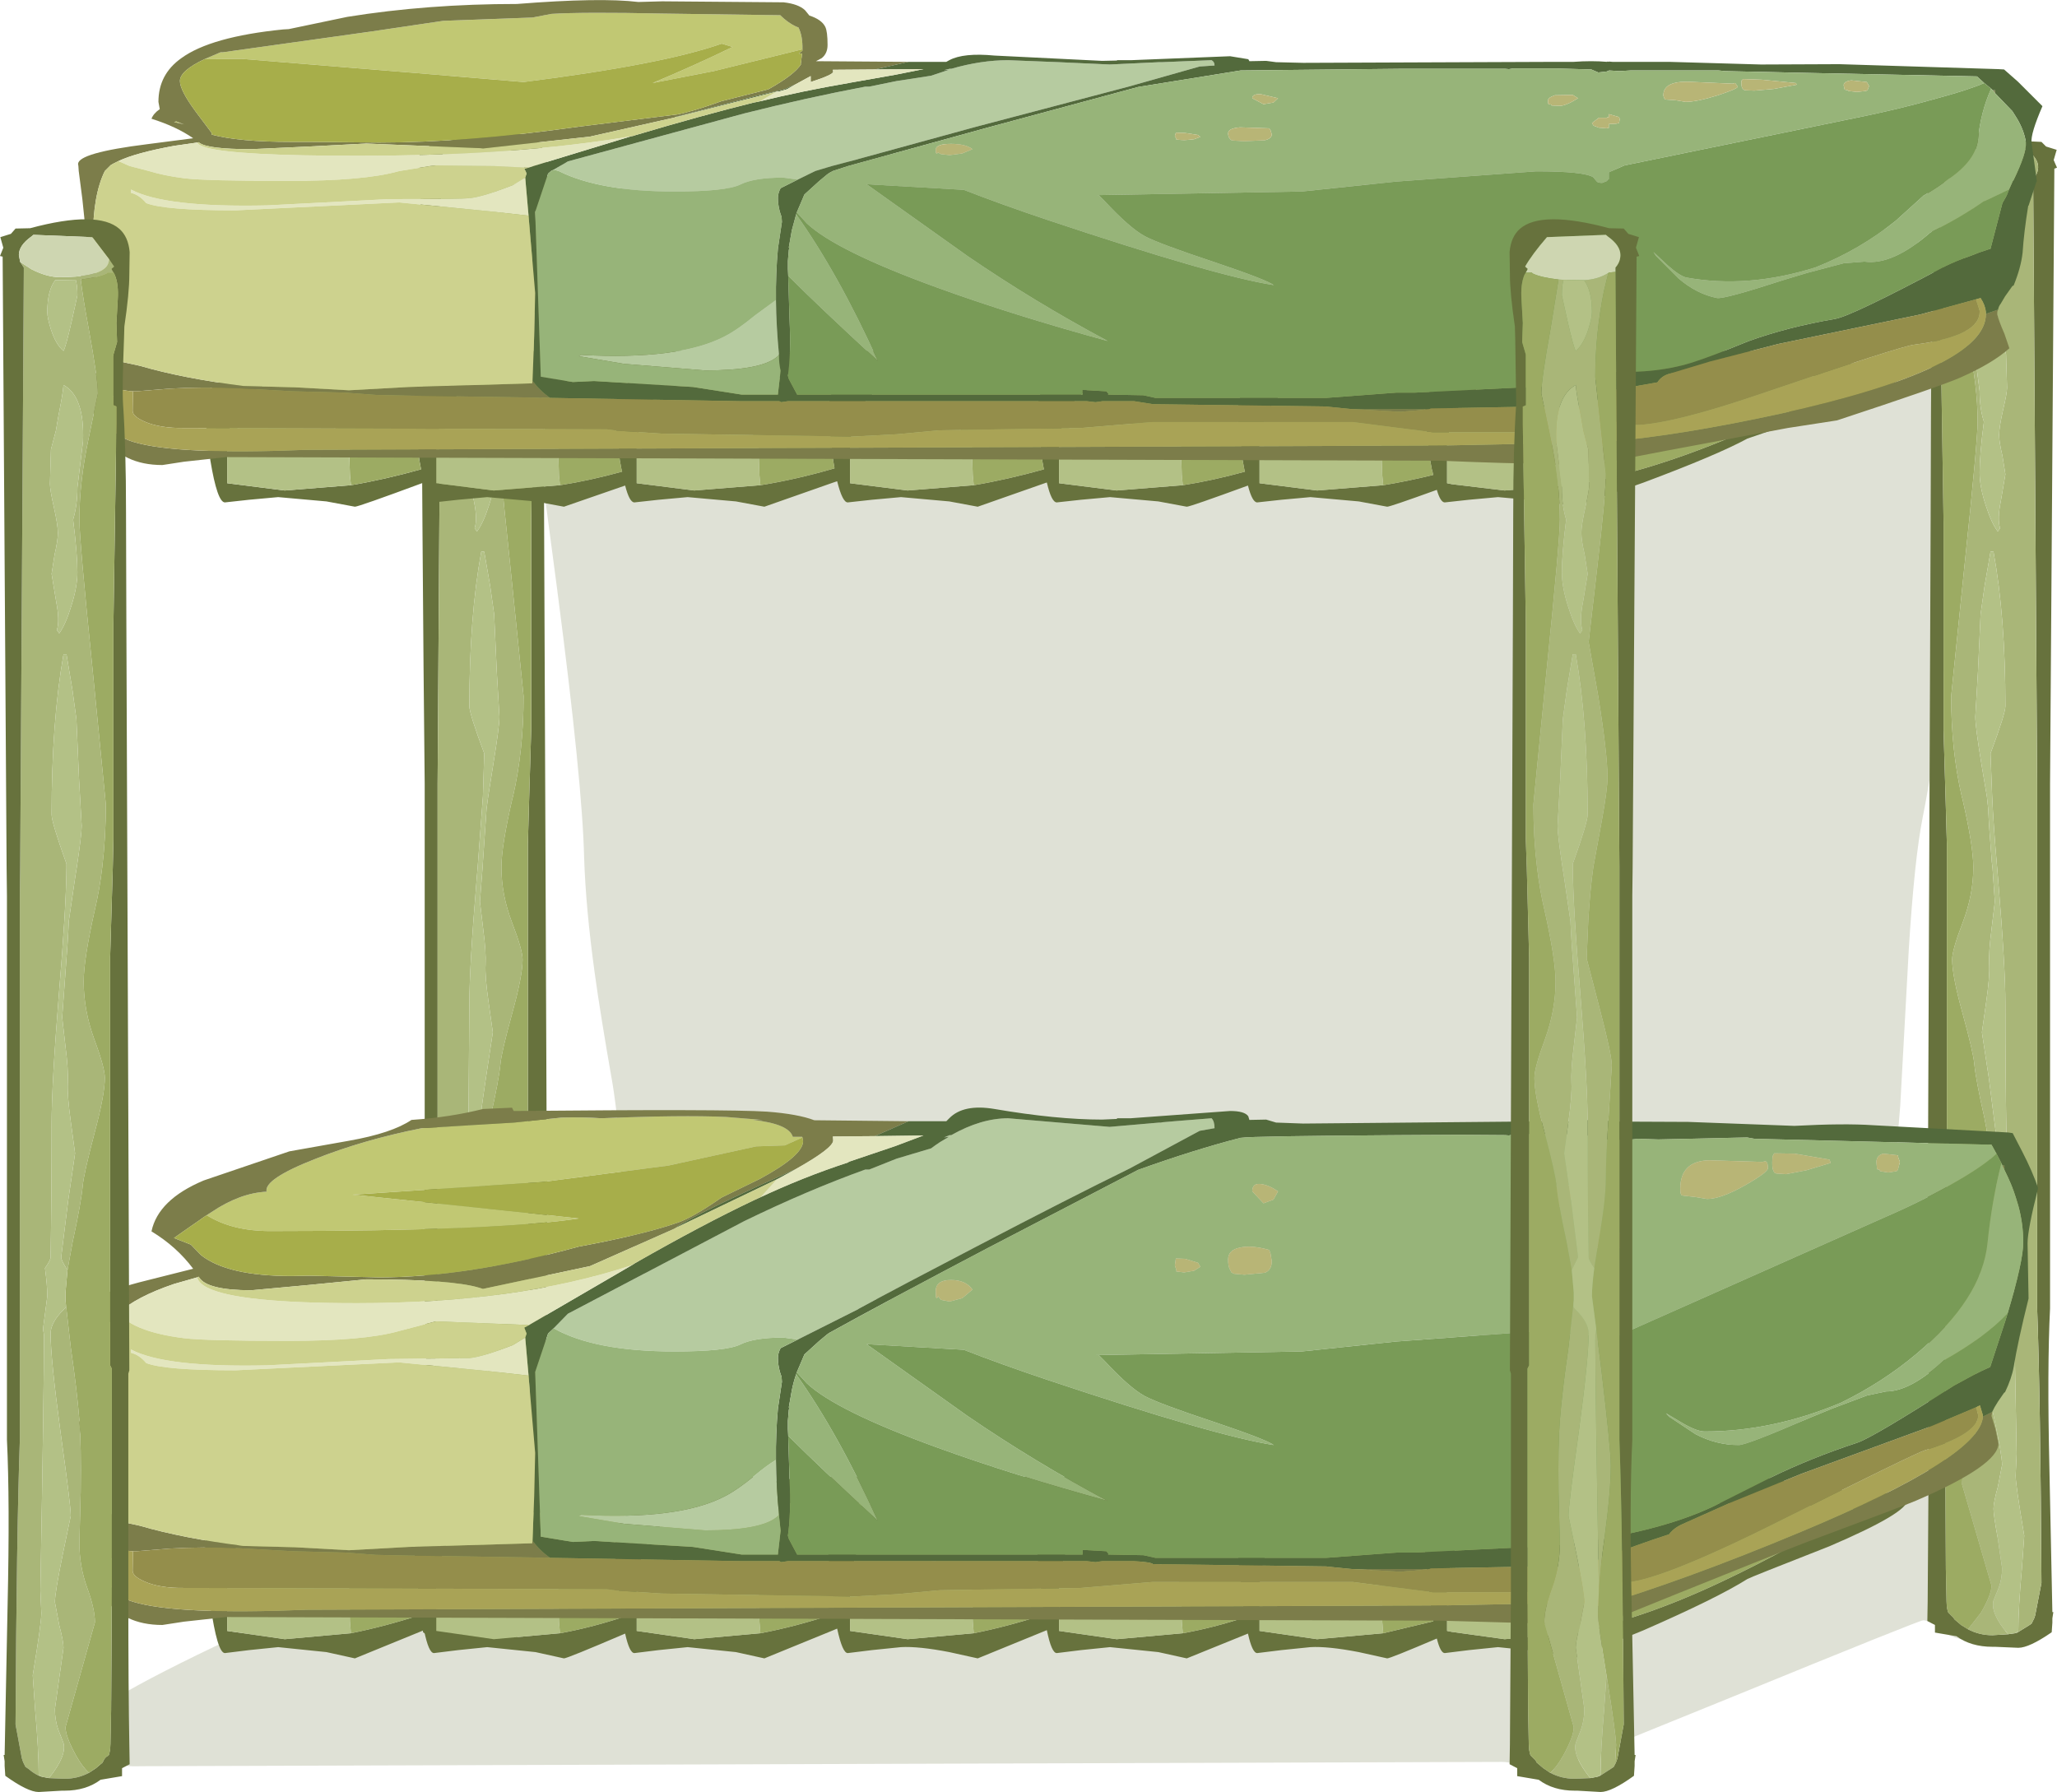 <?xml version="1.0" encoding="UTF-8" standalone="no"?>
<svg xmlns:ffdec="https://www.free-decompiler.com/flash" xmlns:xlink="http://www.w3.org/1999/xlink" ffdec:objectType="shape" height="270.9px" width="310.95px" xmlns="http://www.w3.org/2000/svg">
  <g transform="matrix(1.0, 0.0, 0.0, 1.0, 12.45, 155.2)">
    <path d="M105.0 -130.45 Q122.0 -131.25 134.7 -133.9 L134.7 -134.05 177.9 -134.05 206.2 -132.75 Q224.3 -131.05 241.3 -128.05 283.8 -120.55 283.8 -111.85 L283.6 -109.65 283.8 -105.95 Q283.8 -85.9 282.6 -68.1 281.2 -46.7 278.2 -31.65 276.95 -25.35 276.1 -11.75 L274.8 12.0 274.05 21.1 274.15 21.05 275.9 20.8 Q279.45 20.8 280.2 24.65 280.55 26.55 280.2 28.65 L279.95 33.95 Q279.15 38.0 276.3 40.85 267.8 49.15 241.8 46.85 L214.0 46.85 163.05 44.3 117.3 41.0 96.35 41.0 Q92.3 42.25 90.15 42.25 84.95 42.25 82.5 28.3 80.8 12.5 80.15 8.65 78.3 -1.9 77.45 -8.1 76.1 -17.9 75.85 -25.55 75.6 -36.8 71.8 -65.9 L68.05 -94.3 Q68.05 -99.55 71.1 -100.0 71.7 -112.25 74.25 -118.45 77.4 -126.15 85.25 -128.4 89.65 -129.7 105.0 -130.45 M275.9 55.25 Q282.65 56.5 288.0 72.2 290.65 80.15 292.0 88.2 292.0 90.0 290.75 91.2 289.2 92.75 285.9 92.75 282.8 92.75 281.15 91.25 279.5 89.75 278.25 89.75 277.7 89.75 249.1 101.45 L220.4 113.1 Q219.1 113.1 217.8 112.15 216.5 111.2 214.65 111.15 L8.9 111.8 Q3.65 112.0 1.05 109.55 -0.65 107.9 -0.65 106.35 -0.65 103.4 22.75 92.4 43.45 82.65 47.75 81.45 L65.85 76.15 Q72.7 74.2 79.7 73.4 L157.95 69.35 182.4 69.2 189.5 68.6 196.6 68.15 Q199.35 68.15 200.95 69.4 L203.2 71.8 207.8 71.8 221.55 69.6 Q233.35 67.8 239.85 66.05 L260.3 59.55 Q272.85 55.4 275.9 55.25" fill="#67723d" fill-opacity="0.208" fill-rule="evenodd" stroke="none"/>
    <path d="M68.75 -133.7 Q70.1 -132.6 70.3 -130.4 L70.25 -127.1 Q70.25 -124.4 69.5 -119.55 L69.45 -117.85 Q69.15 -110.45 69.3 -108.3 69.75 -101.95 69.75 -92.45 L69.8 -76.7 70.25 32.5 70.1 32.95 70.1 65.05 Q70.1 79.25 70.25 86.95 L70.3 89.85 Q69.85 90.05 69.15 90.45 L69.15 91.6 65.9 92.15 Q63.7 93.75 60.45 93.75 L60.1 93.75 60.05 93.75 56.55 93.9 Q54.9 93.9 51.5 91.55 L51.4 90.1 51.4 89.45 51.25 88.5 51.4 88.5 51.85 66.65 Q52.2 51.6 51.75 42.6 L51.75 -36.65 Q51.4 -67.9 51.1 -129.7 L50.7 -129.85 51.2 -131.0 50.75 -132.55 52.35 -133.05 53.05 -133.75 55.25 -133.85 Q65.5 -136.55 68.75 -133.7 M64.15 91.1 L65.2 90.45 66.2 89.6 66.35 89.35 Q66.65 88.75 67.1 88.6 L67.2 88.45 67.35 87.75 67.4 86.85 67.5 82.0 67.6 64.85 67.6 32.25 67.35 31.75 67.35 -27.65 67.55 -34.8 67.85 -44.8 67.85 -76.3 68.3 -105.3 68.3 -107.9 67.85 -108.1 67.85 -115.45 68.4 -117.3 68.3 -120.05 68.5 -123.45 Q68.65 -125.7 68.05 -127.05 L67.8 -127.5 67.7 -127.7 67.55 -127.9 67.95 -128.25 67.2 -129.3 64.65 -132.55 55.75 -132.85 55.45 -132.65 Q53.55 -131.35 53.55 -129.95 L53.75 -129.0 54.3 -128.15 54.3 -127.5 53.7 -36.65 53.7 42.6 Q53.2 56.3 53.05 84.1 L54.0 89.0 54.2 89.55 54.35 89.85 54.55 90.25 55.0 90.55 56.7 91.6 57.05 91.7 58.1 91.85 60.45 92.0 Q62.45 92.0 64.15 91.1 M280.45 -133.7 Q283.7 -136.55 293.95 -133.85 L296.15 -133.75 296.85 -133.05 298.45 -132.55 298.0 -131.0 298.5 -129.85 298.1 -129.7 297.45 -36.65 297.45 42.6 Q297.0 51.6 297.35 66.65 L297.8 88.5 297.95 88.5 297.8 89.45 297.8 90.1 297.7 91.55 Q294.3 93.9 292.65 93.9 L289.15 93.75 289.1 93.75 288.75 93.75 Q285.5 93.75 283.3 92.15 L280.05 91.6 280.05 90.45 278.9 89.85 278.95 86.95 279.1 65.05 279.1 32.95 278.95 32.5 279.4 -76.7 279.45 -92.45 Q279.45 -101.95 279.9 -108.3 L279.75 -117.85 279.7 -119.55 Q278.95 -124.4 278.95 -127.1 L278.9 -130.4 Q279.1 -132.6 280.45 -133.7 M292.15 91.7 L292.5 91.6 294.2 90.55 294.65 90.25 294.85 89.85 295.05 89.45 295.2 89.0 296.15 84.1 Q296.0 56.3 295.5 42.6 L295.5 -36.65 294.9 -127.5 294.9 -128.15 Q295.65 -129.0 295.65 -129.95 295.65 -131.35 293.75 -132.65 L293.45 -132.85 284.55 -132.55 Q282.3 -130.05 281.25 -128.25 L281.65 -127.9 281.5 -127.7 281.4 -127.5 281.15 -127.05 Q280.55 -125.7 280.7 -123.45 L280.9 -120.05 280.8 -117.3 281.35 -115.45 281.35 -108.1 280.9 -107.9 280.9 -105.3 281.35 -76.3 281.35 -44.8 281.65 -34.8 281.85 -27.65 281.85 31.75 281.6 32.25 281.6 64.85 281.7 82.0 281.8 86.85 281.85 87.75 282.0 88.45 282.1 88.6 282.85 89.35 283.0 89.6 284.0 90.45 285.05 91.1 Q286.75 92.0 288.75 92.0 L291.1 91.85 292.15 91.7" fill="#67723d" fill-rule="evenodd" stroke="none"/>
    <path d="M62.4 -124.05 L62.15 -126.35 59.45 -126.25 59.05 -126.25 Q57.85 -124.75 57.85 -121.65 57.85 -120.8 58.4 -119.1 59.15 -116.9 60.3 -115.95 L61.55 -120.35 62.4 -124.05 M67.8 -127.5 L67.85 -127.4 66.95 -127.4 66.8 -127.3 Q65.55 -126.65 62.9 -126.4 63.25 -123.6 64.1 -119.25 65.5 -111.85 65.5 -109.8 L64.1 -103.25 Q62.7 -96.9 62.7 -91.45 62.7 -88.45 64.7 -69.55 L66.7 -49.95 Q66.7 -41.75 65.1 -34.8 L65.0 -34.45 Q63.35 -27.3 63.35 -24.1 L63.35 -24.05 Q63.35 -19.95 64.95 -15.75 66.55 -11.6 66.55 -10.15 66.55 -7.7 65.0 -2.1 63.35 3.9 63.2 5.65 62.95 8.15 61.7 13.65 L60.9 17.9 Q59.95 16.55 59.95 16.05 59.95 14.85 61.0 7.8 L62.05 0.85 61.4 -3.75 Q60.85 -7.6 60.95 -9.4 61.05 -11.25 60.6 -14.7 L60.1 -18.9 60.5 -24.05 60.55 -24.85 61.1 -32.9 61.35 -34.8 62.1 -39.55 Q63.05 -45.4 63.05 -46.85 L62.65 -53.6 62.25 -62.35 61.65 -66.6 60.75 -71.8 60.3 -71.8 Q58.5 -62.0 58.5 -48.45 58.5 -47.35 60.75 -41.3 L60.55 -34.8 59.75 -24.05 59.6 -22.25 Q58.5 -9.05 58.5 -3.35 L58.35 16.05 57.5 17.6 57.85 21.65 57.2 26.45 57.35 27.3 56.8 64.6 56.95 67.85 55.65 76.95 56.0 81.85 Q56.55 87.9 56.55 91.4 L57.05 91.7 56.7 91.6 55.0 90.55 54.55 90.25 54.35 89.85 54.2 89.55 54.0 89.0 53.05 84.1 Q53.2 56.3 53.7 42.6 L53.7 -36.65 54.3 -127.5 54.3 -128.15 53.75 -129.0 55.45 -127.85 Q57.8 -126.7 59.75 -126.7 65.15 -126.7 66.65 -128.15 67.1 -128.55 67.2 -129.3 L67.95 -128.25 67.55 -127.9 67.7 -127.7 67.8 -127.5 M60.65 22.75 Q60.8 25.4 61.4 29.15 62.35 35.5 62.7 39.75 63.0 43.3 62.9 50.2 L62.7 57.65 Q62.7 61.05 63.85 64.15 65.05 67.15 65.05 69.2 L60.6 84.5 Q60.6 85.85 62.2 88.6 63.15 90.25 64.15 91.1 62.45 92.0 60.45 92.0 L58.1 91.85 Q60.8 88.65 60.3 86.75 L59.5 84.8 Q59.0 83.4 59.0 81.85 59.0 80.85 59.65 77.4 L60.3 72.9 59.65 69.6 Q59.0 67.1 59.0 66.25 59.0 64.9 60.2 59.2 L61.4 53.7 Q61.4 52.25 59.85 41.5 58.35 30.75 58.35 27.15 58.35 25.45 60.35 23.65 L60.65 23.3 60.65 22.75 M58.4 -101.65 L58.25 -96.6 Q58.25 -95.75 58.85 -93.25 59.45 -90.6 59.45 -89.45 L58.95 -86.3 58.5 -83.5 Q58.5 -82.85 59.2 -79.4 59.75 -76.7 59.3 -75.35 L59.65 -74.85 Q60.6 -76.1 61.45 -78.75 62.4 -81.6 62.4 -83.75 L61.75 -91.45 Q62.4 -93.5 62.4 -96.1 L63.25 -102.8 Q63.5 -109.35 60.3 -111.05 L59.55 -106.65 59.15 -104.35 Q58.65 -103.25 58.4 -101.65 M288.3 17.9 L287.5 13.65 Q286.25 8.15 286.0 5.65 285.85 3.9 284.2 -2.1 282.65 -7.7 282.65 -10.15 282.65 -11.6 284.25 -15.75 285.85 -19.95 285.85 -24.05 L285.85 -24.1 Q285.85 -27.3 284.2 -34.45 L284.1 -34.8 Q282.5 -41.75 282.5 -49.95 L284.5 -69.55 Q286.5 -88.45 286.5 -91.45 286.5 -96.9 285.1 -103.25 L283.7 -109.8 Q283.7 -111.85 285.1 -119.25 L286.3 -126.4 Q283.65 -126.65 282.4 -127.3 L282.25 -127.4 281.35 -127.4 281.4 -127.5 281.5 -127.7 281.65 -127.9 281.25 -128.25 Q282.3 -130.05 284.55 -132.55 L293.45 -132.85 293.75 -132.65 Q295.65 -131.35 295.65 -129.95 295.65 -129.0 294.9 -128.15 L294.9 -127.5 295.5 -36.65 295.5 42.6 Q296.0 56.3 296.15 84.1 L295.2 89.0 295.05 89.45 294.85 89.85 294.65 90.25 294.2 90.55 292.5 91.6 292.15 91.7 292.65 91.4 Q292.65 87.9 293.2 81.85 L293.55 76.95 Q292.25 69.3 292.25 67.85 L292.4 64.6 Q291.85 35.3 291.85 27.3 L292.0 26.45 291.35 21.65 Q291.35 20.15 291.7 17.6 290.85 16.5 290.85 16.05 290.7 7.4 290.7 -3.35 290.7 -9.05 289.6 -22.25 L289.45 -24.05 Q288.9 -30.35 288.7 -34.8 L288.45 -41.3 Q290.7 -47.35 290.7 -48.45 290.7 -62.0 288.9 -71.8 L288.45 -71.8 287.55 -66.6 286.95 -62.35 286.55 -53.6 286.15 -46.85 Q286.15 -45.4 287.1 -39.55 L287.9 -34.8 288.1 -32.9 Q288.2 -30.35 288.65 -24.85 L288.75 -24.05 289.1 -18.9 288.6 -14.7 Q288.15 -11.25 288.25 -9.4 288.35 -7.6 287.8 -3.75 L287.15 0.85 288.2 7.8 289.25 16.05 Q289.25 16.55 288.3 17.9 M285.05 91.1 L287.0 88.6 Q288.6 85.85 288.6 84.5 L284.15 69.2 Q284.15 67.15 285.35 64.15 286.5 61.05 286.5 57.65 L286.3 50.2 Q286.2 43.3 286.5 39.75 286.85 35.5 287.8 29.15 L288.55 22.75 288.55 23.3 288.85 23.65 Q290.85 25.45 290.85 27.15 290.85 30.75 289.35 41.5 287.8 52.25 287.8 53.7 L289.0 59.2 Q290.2 64.9 290.2 66.25 L289.55 69.6 Q288.9 71.95 288.9 72.9 288.9 73.75 289.55 77.4 L290.2 81.85 Q290.2 83.4 289.7 84.8 L288.9 86.75 Q288.4 88.65 291.1 91.85 L288.75 92.0 Q286.75 92.0 285.05 91.1 M287.05 -126.35 Q286.8 -125.55 286.8 -124.05 L287.65 -120.35 Q288.55 -116.6 288.9 -115.95 290.05 -116.9 290.8 -119.1 291.35 -120.8 291.35 -121.65 291.35 -124.75 290.15 -126.25 L289.75 -126.25 287.05 -126.35 M290.8 -101.65 L290.05 -104.35 289.65 -106.65 Q289.0 -109.75 288.9 -111.05 285.7 -109.35 285.95 -102.8 L286.8 -96.1 Q286.8 -93.5 287.45 -91.45 286.8 -86.4 286.8 -83.75 286.8 -81.6 287.75 -78.75 288.6 -76.1 289.55 -74.85 L289.9 -75.35 Q289.45 -76.7 290.0 -79.4 L290.7 -83.5 290.25 -86.3 Q289.75 -88.4 289.75 -89.45 289.75 -90.6 290.35 -93.25 290.95 -95.75 290.95 -96.6 L290.8 -101.65" fill="#a9b678" fill-rule="evenodd" stroke="none"/>
    <path d="M62.4 -124.05 L61.55 -120.35 60.3 -115.95 Q59.15 -116.9 58.4 -119.1 57.85 -120.8 57.85 -121.65 57.85 -124.75 59.05 -126.25 L59.45 -126.25 62.15 -126.35 62.4 -124.05 M60.9 17.9 Q60.6 19.8 60.6 21.15 L60.6 21.4 60.6 21.45 60.6 21.55 60.6 21.75 60.6 22.3 60.65 22.75 60.65 23.3 60.35 23.65 Q58.35 25.45 58.35 27.15 58.35 30.75 59.85 41.5 61.4 52.25 61.4 53.7 L60.2 59.2 Q59.0 64.9 59.0 66.25 59.0 67.1 59.65 69.6 L60.3 72.9 59.65 77.4 Q59.0 80.85 59.0 81.85 59.0 83.4 59.5 84.8 L60.3 86.75 Q60.8 88.65 58.1 91.85 L57.05 91.7 56.55 91.4 Q56.55 87.9 56.0 81.85 L55.65 76.95 56.95 67.85 56.8 64.6 57.35 27.3 57.2 26.45 57.85 21.65 57.5 17.6 58.35 16.05 58.5 -3.35 Q58.5 -9.05 59.6 -22.25 L59.75 -24.05 60.55 -34.8 60.75 -41.3 Q58.5 -47.35 58.5 -48.45 58.5 -62.0 60.3 -71.8 L60.75 -71.8 61.65 -66.6 62.25 -62.35 62.65 -53.6 63.05 -46.85 Q63.05 -45.4 62.1 -39.55 L61.35 -34.8 61.1 -32.9 60.55 -24.85 60.5 -24.05 60.1 -18.9 60.6 -14.7 Q61.05 -11.25 60.95 -9.4 60.85 -7.6 61.4 -3.75 L62.05 0.85 61.0 7.8 Q59.95 14.85 59.95 16.05 59.95 16.55 60.9 17.9 M58.4 -101.65 Q58.65 -103.25 59.15 -104.35 L59.55 -106.65 60.3 -111.05 Q63.5 -109.35 63.25 -102.8 L62.4 -96.1 Q62.4 -93.5 61.75 -91.45 L62.4 -83.75 Q62.4 -81.6 61.45 -78.75 60.6 -76.1 59.65 -74.85 L59.3 -75.35 Q59.75 -76.7 59.2 -79.4 58.5 -82.85 58.5 -83.5 L58.95 -86.3 59.45 -89.45 Q59.45 -90.6 58.85 -93.25 58.25 -95.75 58.25 -96.6 L58.4 -101.65 M288.3 17.9 Q289.25 16.55 289.25 16.05 L288.2 7.8 287.15 0.85 287.8 -3.75 Q288.35 -7.6 288.25 -9.4 288.15 -11.25 288.6 -14.7 L289.1 -18.9 288.75 -24.05 288.65 -24.85 Q288.2 -30.35 288.1 -32.9 L287.9 -34.8 287.1 -39.55 Q286.15 -45.4 286.15 -46.85 L286.55 -53.6 286.95 -62.35 287.55 -66.6 288.45 -71.8 288.9 -71.8 Q290.7 -62.0 290.7 -48.45 290.7 -47.35 288.45 -41.3 L288.7 -34.8 Q288.9 -30.35 289.45 -24.05 L289.6 -22.25 Q290.7 -9.05 290.7 -3.35 290.7 7.4 290.85 16.05 290.85 16.5 291.7 17.6 291.35 20.15 291.35 21.65 L292.0 26.45 291.85 27.3 Q291.85 35.3 292.4 64.6 L292.25 67.85 Q292.25 69.3 293.55 76.95 L293.2 81.85 Q292.65 87.9 292.65 91.4 L292.15 91.7 291.1 91.85 Q288.4 88.65 288.9 86.75 L289.7 84.8 Q290.2 83.4 290.2 81.85 L289.55 77.4 Q288.9 73.75 288.9 72.9 288.9 71.95 289.55 69.6 L290.2 66.25 Q290.2 64.9 289.0 59.2 L287.8 53.7 Q287.8 52.25 289.35 41.5 290.85 30.75 290.85 27.15 290.85 25.45 288.85 23.65 L288.55 23.3 288.55 22.75 288.6 22.3 288.6 21.75 288.6 21.55 288.6 21.45 288.6 21.4 288.6 21.15 288.3 17.9 M287.05 -126.35 L289.75 -126.25 290.15 -126.25 Q291.35 -124.75 291.35 -121.65 291.35 -120.8 290.8 -119.1 290.05 -116.9 288.9 -115.95 288.55 -116.6 287.65 -120.35 L286.8 -124.05 Q286.8 -125.55 287.05 -126.35 M290.8 -101.65 L290.95 -96.6 Q290.95 -95.75 290.35 -93.25 289.75 -90.6 289.75 -89.45 289.75 -88.4 290.25 -86.3 L290.7 -83.5 290.0 -79.4 Q289.45 -76.7 289.9 -75.35 L289.55 -74.85 Q288.6 -76.1 287.75 -78.75 286.8 -81.6 286.8 -83.75 286.8 -86.4 287.45 -91.45 286.8 -93.5 286.8 -96.1 L285.95 -102.8 Q285.7 -109.35 288.9 -111.05 289.0 -109.75 289.65 -106.65 L290.05 -104.35 290.8 -101.65" fill="#b3c186" fill-rule="evenodd" stroke="none"/>
    <path d="M60.9 17.9 L61.7 13.65 Q62.95 8.15 63.2 5.65 63.35 3.9 65.0 -2.1 66.55 -7.7 66.55 -10.15 66.55 -11.6 64.95 -15.75 63.35 -19.95 63.35 -24.05 L63.35 -24.1 Q63.35 -27.3 65.0 -34.45 L65.1 -34.8 Q66.7 -41.75 66.7 -49.95 L64.7 -69.55 Q62.7 -88.45 62.7 -91.45 62.7 -96.9 64.1 -103.25 L65.5 -109.8 Q65.5 -111.85 64.1 -119.25 63.25 -123.6 62.9 -126.4 65.55 -126.65 66.8 -127.3 L66.95 -127.4 67.85 -127.4 67.8 -127.5 68.05 -127.05 Q68.65 -125.7 68.5 -123.45 L68.3 -120.05 68.4 -117.3 67.85 -115.45 67.85 -108.1 68.3 -107.9 68.3 -105.3 67.85 -76.3 67.85 -44.8 67.55 -34.8 67.35 -27.65 67.35 31.75 67.6 32.25 67.6 64.85 67.5 82.0 67.4 86.85 67.35 87.75 67.2 88.45 67.1 88.6 Q66.65 88.75 66.35 89.35 L66.2 89.6 65.2 90.45 64.15 91.1 Q63.15 90.25 62.2 88.6 60.6 85.85 60.6 84.5 L65.05 69.2 Q65.05 67.15 63.85 64.15 62.7 61.05 62.7 57.65 L62.9 50.2 Q63.0 43.3 62.7 39.75 62.35 35.5 61.4 29.15 60.8 25.4 60.65 22.75 L60.6 22.3 60.6 21.75 60.6 21.55 60.6 21.45 60.6 21.4 60.6 21.15 Q60.6 19.8 60.9 17.9 M281.4 -127.5 L281.35 -127.4 282.25 -127.4 282.4 -127.3 Q283.65 -126.65 286.3 -126.4 L285.1 -119.25 Q283.7 -111.85 283.7 -109.8 L285.1 -103.25 Q286.5 -96.9 286.5 -91.45 286.5 -88.45 284.5 -69.55 L282.5 -49.95 Q282.5 -41.75 284.1 -34.8 L284.2 -34.45 Q285.85 -27.3 285.85 -24.1 L285.85 -24.05 Q285.85 -19.95 284.25 -15.75 282.65 -11.6 282.65 -10.15 282.65 -7.7 284.2 -2.1 285.85 3.9 286.0 5.65 286.25 8.15 287.5 13.65 L288.3 17.9 288.6 21.15 288.6 21.4 288.6 21.45 288.6 21.55 288.6 21.75 288.6 22.3 288.55 22.75 287.8 29.15 Q286.85 35.5 286.5 39.75 286.2 43.3 286.3 50.2 L286.5 57.65 Q286.5 61.05 285.35 64.15 284.15 67.15 284.15 69.2 L288.6 84.5 Q288.6 85.85 287.0 88.6 L285.05 91.1 284.0 90.45 283.0 89.6 282.85 89.35 282.1 88.6 282.0 88.45 281.85 87.75 281.8 86.85 281.7 82.0 281.6 64.85 281.6 32.25 281.85 31.75 281.85 -27.65 281.65 -34.8 281.35 -44.8 281.35 -76.3 280.9 -105.3 280.9 -107.9 281.35 -108.1 281.35 -115.45 280.8 -117.3 280.9 -120.05 280.7 -123.45 Q280.55 -125.7 281.15 -127.05 L281.4 -127.5" fill="#9cab63" fill-rule="evenodd" stroke="none"/>
    <path d="M67.2 -129.3 Q67.1 -128.55 66.65 -128.15 65.15 -126.7 59.75 -126.7 57.8 -126.7 55.45 -127.85 L53.75 -129.0 53.55 -129.95 Q53.55 -131.35 55.45 -132.65 L55.75 -132.85 64.65 -132.55 67.2 -129.3" fill="#ced6b1" fill-rule="evenodd" stroke="none"/>
    <path d="M107.65 -102.15 L131.55 -102.15 135.95 -101.4 139.9 -102.0 139.9 -102.15 163.8 -102.15 167.85 -101.45 171.5 -102.0 171.5 -102.15 195.4 -102.15 198.9 -101.55 201.8 -102.0 201.8 -102.15 225.7 -102.15 228.3 -101.7 230.15 -102.0 230.15 -102.15 254.05 -102.15 Q266.0 -100.0 273.05 -100.05 L275.5 -100.05 Q275.9 -99.95 275.9 -99.15 275.9 -97.5 264.1 -93.15 L251.7 -88.9 Q247.1 -86.4 236.0 -82.25 L225.6 -78.6 221.3 -79.4 214.0 -80.05 209.6 -79.65 205.95 -79.25 Q205.3 -79.25 204.75 -81.15 197.7 -78.6 197.25 -78.6 L192.95 -79.4 185.65 -80.05 181.25 -79.65 177.6 -79.25 Q176.85 -79.25 176.2 -81.8 167.45 -78.6 166.95 -78.6 L162.65 -79.4 155.35 -80.05 150.95 -79.65 147.3 -79.25 Q146.5 -79.25 145.8 -82.25 L145.75 -82.25 135.35 -78.6 131.05 -79.4 123.75 -80.05 119.35 -79.65 115.7 -79.25 Q114.9 -79.25 114.1 -82.45 L113.5 -82.25 103.1 -78.6 98.8 -79.4 91.5 -80.05 87.1 -79.65 83.45 -79.25 Q82.7 -79.25 82.05 -81.8 L72.8 -78.6 68.5 -79.4 61.2 -80.05 56.8 -79.65 53.15 -79.25 Q52.35 -79.25 51.65 -82.25 L51.6 -82.25 Q41.75 -78.6 41.2 -78.6 L36.9 -79.4 29.6 -80.05 25.2 -79.65 21.55 -79.25 Q20.4 -79.25 19.35 -85.6 L18.55 -92.15 Q18.55 -95.2 19.5 -96.45 20.5 -97.75 23.4 -98.4 L45.75 -102.0 45.75 -102.15 69.65 -102.15 73.7 -101.45 77.35 -102.0 77.35 -102.15 101.25 -102.15 104.75 -101.55 107.65 -102.0 107.65 -102.15 M72.2 -81.85 Q76.7 -82.55 81.6 -83.9 L81.5 -84.25 81.25 -85.6 80.45 -92.15 Q80.45 -95.2 81.4 -96.45 82.4 -97.75 85.3 -98.4 L87.0 -98.75 76.7 -98.75 75.75 -98.25 Q73.6 -97.45 70.2 -97.5 L62.95 -97.65 Q55.35 -97.35 53.8 -89.9 L53.5 -87.95 53.5 -82.15 62.2 -81.05 72.2 -81.85 M40.6 -81.85 Q45.65 -82.7 51.2 -84.25 L50.95 -85.6 50.15 -92.15 Q50.15 -95.2 51.1 -96.45 52.1 -97.75 55.0 -98.4 L56.7 -98.75 45.1 -98.75 Q42.85 -97.45 38.6 -97.5 L31.35 -97.65 Q23.75 -97.35 22.2 -89.9 L21.9 -87.95 21.9 -82.15 30.6 -81.05 40.6 -81.85 M147.95 -89.9 L147.65 -87.95 147.65 -82.15 156.35 -81.05 166.35 -81.85 Q170.85 -82.55 175.75 -83.9 L175.65 -84.25 175.4 -85.6 174.6 -92.15 Q174.6 -95.2 175.55 -96.45 176.55 -97.75 179.45 -98.4 L181.15 -98.75 170.85 -98.75 169.9 -98.25 Q167.75 -97.45 164.35 -97.5 L157.1 -97.65 Q149.5 -97.35 147.95 -89.9 M134.75 -81.85 Q139.8 -82.7 145.35 -84.25 L145.1 -85.6 144.3 -92.15 Q144.3 -93.3 144.45 -94.2 144.65 -95.7 145.25 -96.45 146.25 -97.75 149.15 -98.4 L150.85 -98.75 139.25 -98.75 Q138.75 -98.45 138.2 -98.25 136.1 -97.45 132.75 -97.5 L125.5 -97.65 Q117.9 -97.35 116.35 -89.9 L116.05 -87.95 116.05 -82.15 124.75 -81.05 134.75 -81.85 M102.5 -81.85 Q107.85 -82.7 113.7 -84.4 L113.5 -85.6 112.7 -92.15 Q112.7 -95.2 113.65 -96.45 114.65 -97.75 117.55 -98.4 L119.25 -98.75 107.0 -98.75 106.25 -98.35 106.05 -98.25 Q103.9 -97.45 100.5 -97.5 L93.25 -97.65 Q85.65 -97.35 84.1 -89.9 L83.8 -87.95 83.8 -82.15 92.5 -81.05 102.5 -81.85 M225.0 -81.85 Q235.7 -83.55 248.35 -88.75 258.05 -92.7 267.85 -97.95 L254.95 -98.75 229.5 -98.75 229.05 -98.45 228.75 -98.35 228.55 -98.25 Q226.4 -97.45 223.0 -97.5 L215.75 -97.65 Q208.15 -97.35 206.6 -89.9 L206.3 -87.95 206.3 -82.15 207.05 -82.0 215.0 -81.05 225.0 -81.85 M196.65 -81.85 Q200.3 -82.45 204.2 -83.4 L204.1 -83.9 204.0 -84.25 203.75 -85.6 202.95 -92.15 Q202.95 -95.2 203.9 -96.45 204.9 -97.75 207.8 -98.4 L209.5 -98.75 201.15 -98.75 200.4 -98.35 200.2 -98.25 Q198.05 -97.45 194.65 -97.5 L187.4 -97.65 Q179.8 -97.35 178.25 -89.9 L177.95 -87.95 177.95 -82.15 186.65 -81.05 196.65 -81.85 M225.0 91.7 Q235.7 89.7 248.35 83.65 258.05 79.05 267.85 72.95 L254.95 72.05 229.5 72.05 229.05 72.4 228.75 72.5 228.55 72.6 Q226.4 73.55 223.0 73.5 L215.75 73.3 Q208.15 73.65 206.6 82.35 L206.3 84.6 206.3 91.35 207.05 91.5 215.0 92.6 225.0 91.7 M251.7 83.5 Q247.1 86.4 236.0 91.25 L225.6 95.5 221.3 94.55 214.0 93.8 209.6 94.25 205.95 94.7 Q205.3 94.7 204.75 92.5 197.7 95.5 197.25 95.5 L192.95 94.55 Q188.3 93.65 185.65 93.8 L181.25 94.25 177.6 94.7 Q176.85 94.7 176.2 91.75 L166.95 95.5 162.65 94.55 155.35 93.8 150.95 94.25 147.3 94.7 Q146.5 94.7 145.8 91.25 L145.75 91.25 135.35 95.5 131.05 94.55 Q126.4 93.65 123.75 93.8 L119.35 94.25 115.7 94.7 Q114.9 94.7 114.1 91.0 L113.5 91.25 103.1 95.5 98.8 94.55 91.5 93.8 87.1 94.25 83.45 94.7 Q82.7 94.7 82.05 91.75 73.3 95.5 72.8 95.5 L68.5 94.55 61.2 93.8 56.8 94.25 53.15 94.7 Q52.35 94.7 51.65 91.25 L51.6 91.25 41.2 95.5 36.9 94.55 29.6 93.8 25.2 94.25 21.55 94.7 Q20.4 94.7 19.35 87.35 L18.55 79.7 Q18.55 76.15 19.5 74.7 20.5 73.2 23.4 72.45 27.3 71.4 45.75 68.25 L45.75 68.05 69.65 68.05 73.7 68.9 77.35 68.25 77.35 68.05 101.25 68.05 104.75 68.75 107.65 68.25 107.65 68.05 131.55 68.05 135.95 68.95 139.9 68.25 139.9 68.05 163.8 68.05 167.85 68.9 171.5 68.25 171.5 68.05 195.4 68.05 198.9 68.75 201.8 68.25 201.8 68.05 225.7 68.05 228.3 68.6 230.15 68.25 230.15 68.05 254.05 68.05 Q266.0 70.6 273.05 70.5 L275.5 70.5 Q275.9 70.65 275.9 71.55 275.9 73.5 264.1 78.55 252.1 83.25 251.7 83.5 M196.65 91.7 L204.2 89.9 204.1 89.3 204.0 88.9 203.75 87.35 202.95 79.7 Q202.95 76.15 203.9 74.7 204.9 73.2 207.8 72.45 L209.5 72.05 201.15 72.05 200.4 72.5 200.2 72.6 Q198.05 73.55 194.65 73.5 L187.4 73.3 Q179.8 73.65 178.25 82.35 L177.95 84.6 177.95 91.35 186.65 92.6 196.65 91.7 M166.35 91.7 Q170.85 90.9 175.75 89.3 L175.65 88.9 175.4 87.35 174.6 79.7 Q174.6 76.15 175.55 74.7 176.55 73.2 179.45 72.45 L181.15 72.05 170.85 72.05 169.9 72.6 Q167.75 73.55 164.35 73.5 L157.1 73.3 Q149.5 73.65 147.95 82.35 L147.65 84.6 147.65 91.35 156.35 92.6 166.35 91.7 M102.5 91.7 Q107.85 90.7 113.7 88.75 L113.5 87.35 112.7 79.7 Q112.7 76.15 113.65 74.7 114.65 73.2 117.55 72.45 L119.25 72.05 107.0 72.05 106.25 72.5 106.05 72.6 Q103.9 73.55 100.5 73.5 L93.25 73.3 Q85.65 73.65 84.1 82.35 L83.8 84.6 83.8 91.35 92.5 92.6 102.5 91.7 M72.2 91.7 Q76.7 90.9 81.6 89.3 L81.5 88.9 81.25 87.35 80.45 79.7 Q80.45 76.15 81.4 74.7 82.4 73.2 85.3 72.45 L87.0 72.05 76.7 72.05 75.75 72.6 Q73.6 73.55 70.2 73.5 L62.95 73.3 Q55.35 73.65 53.8 82.35 L53.5 84.6 53.5 91.35 62.2 92.6 72.2 91.7 M116.35 82.35 L116.05 84.6 116.05 91.35 124.75 92.6 134.75 91.7 Q139.8 90.7 145.35 88.9 L145.1 87.35 144.3 79.7 Q144.3 78.35 144.45 77.3 144.65 75.6 145.25 74.7 146.25 73.2 149.15 72.45 L150.85 72.05 139.25 72.05 138.2 72.6 Q136.1 73.55 132.75 73.5 L125.5 73.3 Q117.9 73.65 116.35 82.35 M40.6 91.7 Q45.65 90.7 51.2 88.9 L50.95 87.35 50.15 79.7 Q50.15 76.15 51.1 74.7 52.1 73.2 55.0 72.45 L56.7 72.05 45.1 72.05 Q42.85 73.55 38.6 73.5 L31.35 73.3 Q23.75 73.65 22.2 82.35 L21.9 84.6 21.9 91.35 30.6 92.6 40.6 91.7" fill="#67723d" fill-rule="evenodd" stroke="none"/>
    <path d="M53.8 -89.9 Q55.35 -97.35 62.95 -97.65 L70.2 -97.5 Q73.6 -97.45 75.75 -98.25 L76.7 -98.75 87.0 -98.75 85.3 -98.4 Q82.4 -97.75 81.4 -96.45 80.45 -95.2 80.45 -92.15 L81.25 -85.6 81.5 -84.25 81.6 -83.9 Q76.7 -82.55 72.2 -81.85 L72.05 -83.4 71.9 -87.85 Q71.5 -89.2 70.5 -90.0 L68.85 -90.8 66.35 -91.15 57.0 -90.85 Q54.95 -90.55 53.8 -89.9 M22.2 -89.9 Q23.75 -97.35 31.35 -97.65 L38.6 -97.5 Q42.85 -97.45 45.1 -98.75 L56.7 -98.75 55.0 -98.4 Q52.1 -97.75 51.1 -96.45 50.15 -95.2 50.15 -92.15 L50.95 -85.6 51.2 -84.25 Q45.65 -82.7 40.6 -81.85 L40.45 -83.4 40.3 -87.85 Q39.35 -91.15 34.75 -91.15 L25.4 -90.85 Q23.35 -90.55 22.2 -89.9 M166.35 -81.85 L166.2 -83.4 166.05 -87.85 Q165.65 -89.2 164.65 -90.0 L163.0 -90.8 160.5 -91.15 151.15 -90.85 Q149.1 -90.55 147.95 -89.9 149.5 -97.35 157.1 -97.65 L164.35 -97.5 Q167.75 -97.45 169.9 -98.25 L170.85 -98.75 181.15 -98.75 179.45 -98.4 Q176.55 -97.75 175.55 -96.45 174.6 -95.2 174.6 -92.15 L175.4 -85.6 175.65 -84.25 175.75 -83.9 Q170.85 -82.55 166.35 -81.85 M116.35 -89.9 Q117.9 -97.35 125.5 -97.65 L132.75 -97.5 Q136.1 -97.45 138.2 -98.25 138.75 -98.45 139.25 -98.75 L150.85 -98.75 149.15 -98.4 Q146.25 -97.75 145.25 -96.45 144.65 -95.7 144.45 -94.2 144.3 -93.3 144.3 -92.15 L145.1 -85.6 145.35 -84.25 Q139.8 -82.7 134.75 -81.85 L134.6 -83.4 134.45 -87.85 Q134.0 -89.35 132.85 -90.15 L131.0 -90.9 128.9 -91.15 119.55 -90.85 Q117.5 -90.55 116.35 -89.9 M84.1 -89.9 Q85.65 -97.35 93.25 -97.65 L100.5 -97.5 Q103.9 -97.45 106.05 -98.25 L106.25 -98.35 107.0 -98.75 119.25 -98.75 117.55 -98.4 Q114.65 -97.75 113.65 -96.45 112.7 -95.2 112.7 -92.15 L113.5 -85.6 113.7 -84.4 Q107.85 -82.7 102.5 -81.85 L102.35 -83.4 102.2 -87.85 Q101.85 -88.95 101.15 -89.7 L100.8 -90.0 99.85 -90.55 99.15 -90.8 96.65 -91.15 87.3 -90.85 Q85.25 -90.55 84.1 -89.9 M206.6 -89.9 Q208.15 -97.35 215.75 -97.65 L223.0 -97.5 Q226.4 -97.45 228.55 -98.25 L228.75 -98.35 229.05 -98.45 229.5 -98.75 254.95 -98.75 267.85 -97.95 Q258.05 -92.7 248.35 -88.75 235.7 -83.55 225.0 -81.85 L224.85 -83.4 224.7 -87.85 224.1 -89.15 223.65 -89.7 223.3 -90.0 223.2 -90.05 222.35 -90.55 221.65 -90.8 219.15 -91.15 209.8 -90.85 Q207.75 -90.55 206.6 -89.9 M178.25 -89.9 Q179.8 -97.35 187.4 -97.65 L194.65 -97.5 Q198.05 -97.45 200.2 -98.25 L200.4 -98.35 201.15 -98.75 209.5 -98.75 207.8 -98.4 Q204.9 -97.75 203.9 -96.45 202.95 -95.2 202.95 -92.15 L203.75 -85.6 204.0 -84.25 204.1 -83.9 204.2 -83.4 Q200.3 -82.45 196.65 -81.85 L196.5 -83.4 196.35 -87.85 Q196.0 -88.95 195.3 -89.7 L194.95 -90.0 194.0 -90.55 193.3 -90.8 190.8 -91.15 181.45 -90.85 Q179.4 -90.55 178.25 -89.9 M206.6 82.35 Q208.15 73.65 215.75 73.3 L223.0 73.5 Q226.4 73.55 228.55 72.6 L228.75 72.5 229.05 72.4 229.5 72.05 254.95 72.05 267.85 72.95 Q258.05 79.05 248.35 83.65 235.7 89.7 225.0 91.7 L224.85 89.9 224.7 84.7 224.1 83.2 223.65 82.55 223.3 82.2 223.2 82.15 222.35 81.55 221.65 81.3 219.15 80.85 209.8 81.2 Q207.75 81.55 206.6 82.35 M178.25 82.35 Q179.8 73.65 187.4 73.3 L194.65 73.5 Q198.05 73.55 200.2 72.6 L200.4 72.5 201.15 72.05 209.5 72.05 207.8 72.45 Q204.9 73.2 203.9 74.7 202.95 76.15 202.95 79.7 L203.75 87.35 204.0 88.9 204.1 89.3 204.2 89.9 196.65 91.7 196.5 89.9 196.35 84.7 Q196.0 83.45 195.3 82.55 L194.95 82.2 194.0 81.55 193.3 81.3 190.8 80.85 181.45 81.2 Q179.4 81.55 178.25 82.35 M147.95 82.35 Q149.5 73.65 157.1 73.3 L164.35 73.5 Q167.75 73.55 169.9 72.6 L170.85 72.05 181.15 72.05 179.45 72.45 Q176.55 73.2 175.55 74.7 174.6 76.15 174.6 79.7 L175.4 87.35 175.65 88.9 175.75 89.3 Q170.85 90.9 166.35 91.7 L166.2 89.9 166.05 84.7 Q165.65 83.15 164.65 82.2 163.95 81.55 163.0 81.3 161.95 80.85 160.5 80.85 L151.15 81.2 Q149.1 81.55 147.95 82.35 M84.1 82.35 Q85.65 73.65 93.25 73.3 L100.5 73.5 Q103.9 73.55 106.05 72.6 L106.25 72.5 107.0 72.05 119.25 72.05 117.55 72.45 Q114.65 73.2 113.65 74.7 112.7 76.15 112.7 79.7 L113.5 87.35 113.7 88.75 Q107.85 90.7 102.5 91.7 L102.35 89.9 102.2 84.7 Q101.85 83.45 101.15 82.55 L100.8 82.2 Q100.35 81.8 99.85 81.55 L99.15 81.3 96.65 80.85 87.3 81.2 Q85.25 81.55 84.1 82.35 M53.8 82.35 Q55.35 73.65 62.95 73.3 L70.2 73.5 Q73.6 73.55 75.75 72.6 L76.7 72.05 87.0 72.05 85.3 72.45 Q82.4 73.2 81.4 74.7 80.45 76.15 80.45 79.7 L81.25 87.35 81.5 88.9 81.6 89.3 Q76.7 90.9 72.2 91.7 L72.05 89.9 71.9 84.7 Q71.5 83.15 70.5 82.2 69.8 81.55 68.85 81.3 67.8 80.85 66.35 80.85 L57.0 81.2 Q54.95 81.55 53.8 82.35 M134.75 91.7 L134.6 89.9 134.45 84.7 Q134.0 82.95 132.85 82.05 132.05 81.4 131.0 81.15 L128.9 80.85 119.55 81.2 Q117.5 81.55 116.35 82.35 117.9 73.65 125.5 73.3 L132.75 73.5 Q136.1 73.55 138.2 72.6 L139.25 72.05 150.85 72.05 149.15 72.45 Q146.25 73.2 145.25 74.7 144.65 75.6 144.45 77.3 144.3 78.35 144.3 79.7 L145.1 87.35 145.35 88.9 Q139.8 90.7 134.75 91.7 M22.2 82.35 Q23.75 73.65 31.35 73.3 L38.6 73.5 Q42.85 73.55 45.1 72.05 L56.7 72.05 55.0 72.45 Q52.1 73.2 51.1 74.7 50.15 76.15 50.15 79.7 L50.95 87.35 51.2 88.9 Q45.65 90.7 40.6 91.7 L40.45 89.9 40.3 84.7 Q39.35 80.85 34.75 80.85 L25.4 81.2 Q23.35 81.55 22.2 82.35" fill="#9cab63" fill-rule="evenodd" stroke="none"/>
    <path d="M53.8 -89.9 Q54.95 -90.55 57.0 -90.85 L66.35 -91.15 68.85 -90.8 70.5 -90.0 Q71.5 -89.2 71.9 -87.85 L72.05 -83.4 72.2 -81.85 62.2 -81.05 53.5 -82.15 53.5 -87.95 53.8 -89.9 M22.2 -89.9 Q23.35 -90.55 25.4 -90.85 L34.75 -91.15 Q39.35 -91.15 40.3 -87.85 L40.45 -83.4 40.6 -81.85 30.6 -81.05 21.9 -82.15 21.9 -87.95 22.2 -89.9 M147.95 -89.9 Q149.1 -90.55 151.15 -90.85 L160.5 -91.15 163.0 -90.8 164.65 -90.0 Q165.65 -89.2 166.05 -87.85 L166.2 -83.4 166.35 -81.85 156.35 -81.05 147.65 -82.15 147.65 -87.95 147.95 -89.9 M116.35 -89.9 Q117.5 -90.55 119.55 -90.85 L128.9 -91.15 131.0 -90.9 132.85 -90.15 Q134.0 -89.35 134.45 -87.85 L134.6 -83.4 134.75 -81.85 124.75 -81.05 116.05 -82.15 116.05 -87.95 116.35 -89.9 M84.1 -89.9 Q85.25 -90.55 87.3 -90.85 L96.65 -91.15 99.15 -90.8 99.85 -90.55 100.8 -90.0 101.15 -89.7 Q101.85 -88.95 102.2 -87.85 L102.35 -83.4 102.5 -81.85 92.5 -81.05 83.8 -82.15 83.8 -87.95 84.1 -89.9 M206.6 -89.9 Q207.75 -90.55 209.8 -90.85 L219.15 -91.15 221.65 -90.8 222.35 -90.55 223.2 -90.05 223.3 -90.0 223.65 -89.7 224.1 -89.15 224.7 -87.85 224.85 -83.4 225.0 -81.85 215.0 -81.05 207.05 -82.0 206.3 -82.15 206.3 -87.95 206.6 -89.9 M178.25 -89.9 Q179.4 -90.55 181.45 -90.85 L190.8 -91.15 193.3 -90.8 194.0 -90.55 194.95 -90.0 195.3 -89.7 Q196.0 -88.95 196.35 -87.85 L196.5 -83.4 196.65 -81.85 186.65 -81.05 177.95 -82.15 177.95 -87.95 178.25 -89.9 M206.6 82.35 Q207.75 81.55 209.8 81.2 L219.15 80.85 221.65 81.3 222.35 81.55 223.2 82.15 223.3 82.2 223.65 82.55 224.1 83.2 224.7 84.7 224.85 89.9 225.0 91.7 215.0 92.6 207.05 91.5 206.3 91.35 206.3 84.6 206.6 82.35 M178.25 82.35 Q179.4 81.55 181.45 81.2 L190.8 80.85 193.3 81.3 194.0 81.55 194.95 82.2 195.3 82.55 Q196.0 83.45 196.35 84.7 L196.5 89.9 196.65 91.7 186.65 92.6 177.95 91.35 177.95 84.6 178.25 82.35 M147.95 82.35 Q149.1 81.55 151.15 81.2 L160.5 80.85 Q161.95 80.85 163.0 81.3 163.95 81.55 164.65 82.2 165.65 83.15 166.05 84.7 L166.2 89.9 166.35 91.7 156.35 92.6 147.65 91.35 147.65 84.6 147.95 82.35 M84.1 82.35 Q85.25 81.55 87.3 81.2 L96.65 80.85 99.15 81.3 99.85 81.55 Q100.35 81.8 100.8 82.2 L101.15 82.55 Q101.85 83.45 102.2 84.7 L102.35 89.9 102.5 91.7 92.5 92.6 83.8 91.35 83.8 84.6 84.1 82.35 M53.8 82.35 Q54.95 81.55 57.0 81.2 L66.35 80.85 Q67.8 80.85 68.85 81.3 69.8 81.55 70.5 82.2 71.5 83.15 71.9 84.7 L72.05 89.9 72.2 91.7 62.2 92.6 53.5 91.35 53.5 84.6 53.8 82.35 M116.35 82.35 Q117.5 81.55 119.55 81.2 L128.9 80.85 131.0 81.15 Q132.05 81.4 132.85 82.05 134.0 82.95 134.45 84.7 L134.6 89.9 134.75 91.7 124.75 92.6 116.05 91.35 116.05 84.6 116.35 82.35 M22.2 82.35 Q23.35 81.55 25.4 81.2 L34.75 80.85 Q39.35 80.85 40.3 84.7 L40.45 89.9 40.6 91.7 30.6 92.6 21.9 91.35 21.9 84.6 22.2 82.35" fill="#b3c186" fill-rule="evenodd" stroke="none"/>
    <path d="M18.45 -146.25 L20.9 -147.3 21.25 -147.3 43.75 -150.45 54.55 -152.05 68.05 -152.55 70.9 -153.1 Q75.75 -153.4 87.65 -153.15 L105.5 -152.9 Q106.6 -151.8 107.85 -151.2 L108.25 -151.05 Q108.9 -149.75 108.85 -147.75 L95.45 -144.45 86.2 -142.65 Q92.2 -145.15 98.3 -148.1 L96.65 -148.6 Q87.7 -145.45 66.7 -142.8 L49.95 -144.2 24.1 -146.3 18.45 -146.25 M15.35 -136.4 L13.85 -136.75 14.2 -136.85 15.35 -136.4 M18.8 28.5 L19.5 28.05 Q23.8 25.15 27.85 24.95 27.4 23.05 35.2 20.0 42.5 17.1 51.3 15.35 L65.3 14.5 72.4 13.75 Q75.65 13.65 78.45 13.85 90.65 13.35 97.3 13.65 L102.8 14.1 101.4 14.1 Q106.8 14.7 107.4 16.65 L108.8 16.65 108.85 16.75 106.2 17.95 101.85 18.1 88.6 21.0 69.4 23.5 40.85 25.4 68.15 28.25 75.05 29.0 Q62.65 30.9 28.4 30.9 22.6 30.9 18.8 28.5" fill="#c1c873" fill-rule="evenodd" stroke="none"/>
    <path d="M108.85 -147.75 Q108.9 -149.75 108.25 -151.05 L107.85 -151.2 Q106.6 -151.8 105.5 -152.9 L87.65 -153.15 Q75.75 -153.4 70.9 -153.1 L68.05 -152.55 54.55 -152.05 43.75 -150.45 21.25 -147.3 20.9 -147.3 18.45 -146.25 Q14.75 -144.5 14.75 -142.95 14.75 -141.55 17.15 -138.3 L19.55 -135.1 19.55 -134.85 Q23.65 -133.75 31.6 -133.75 L34.35 -133.75 44.85 -133.65 Q58.1 -133.65 75.05 -136.05 L89.95 -137.9 Q92.3 -138.35 96.6 -139.9 L102.35 -141.35 103.7 -141.7 Q107.65 -143.9 108.65 -145.5 L108.6 -145.5 108.8 -147.1 108.3 -147.1 108.5 -147.25 108.85 -147.55 108.85 -147.75 M289.6 -108.4 Q289.4 -108.05 289.5 -107.6 289.65 -106.8 290.55 -104.75 L291.3 -102.55 Q288.8 -100.3 283.95 -98.15 280.9 -96.8 265.25 -91.65 L257.8 -90.5 239.1 -87.0 230.75 -85.4 230.5 -85.35 230.5 -85.3 229.55 -84.95 227.05 -85.15 222.55 -84.95 221.5 -85.1 Q216.0 -85.1 205.4 -85.55 L21.75 -86.1 15.35 -85.4 12.1 -84.9 Q6.05 -84.9 3.2 -89.25 1.3 -92.2 1.3 -96.05 1.3 -97.6 1.85 -98.55 L2.55 -99.35 Q1.55 -102.5 1.1 -105.45 L1.3 -106.6 Q1.3 -108.2 0.3 -110.65 L0.3 -110.7 -0.2 -113.4 -0.55 -115.45 -0.05 -116.65 Q0.65 -118.05 0.65 -118.85 L0.0 -125.1 -0.55 -129.35 -0.6 -130.1 -0.65 -130.4 Q-0.65 -132.1 9.8 -133.4 L16.75 -134.3 Q14.25 -136.05 10.45 -137.25 10.75 -138.05 11.7 -138.7 L11.5 -139.8 Q11.5 -143.95 14.95 -146.4 19.4 -149.65 30.35 -150.75 L31.2 -150.8 40.05 -152.65 Q52.15 -154.6 65.7 -154.6 78.3 -155.6 84.05 -154.9 L87.65 -155.0 106.0 -154.85 Q108.25 -154.6 109.25 -153.65 L109.9 -152.85 Q111.75 -152.25 112.3 -151.15 112.65 -150.45 112.65 -148.4 112.65 -147.1 111.75 -146.4 L110.9 -145.95 124.9 -145.85 119.8 -144.7 113.45 -144.65 113.5 -144.35 Q113.5 -143.9 110.1 -142.8 L110.1 -143.7 107.9 -142.5 106.1 -141.7 102.05 -140.75 89.9 -137.6 89.65 -137.5 89.55 -137.45 89.6 -137.45 76.75 -134.55 60.55 -132.75 60.1 -132.8 42.9 -133.5 34.25 -133.05 25.55 -132.65 Q18.85 -132.65 17.65 -133.65 L17.6 -133.7 17.35 -133.65 13.85 -133.15 Q8.1 -132.1 5.45 -130.85 L4.55 -130.4 4.5 -130.35 4.3 -130.25 4.15 -130.1 3.4 -129.35 Q1.6 -125.75 1.6 -119.1 L2.0 -117.5 1.95 -115.85 2.25 -108.1 2.35 -107.35 2.25 -106.6 Q2.25 -105.3 3.2 -103.9 4.2 -101.15 6.0 -100.6 L6.15 -100.45 8.7 -99.9 Q15.2 -98.0 24.35 -96.85 L32.15 -96.65 40.3 -96.2 49.35 -96.7 68.0 -97.25 68.05 -97.65 Q69.15 -96.15 70.7 -95.05 L69.75 -95.1 69.3 -95.05 68.25 -95.1 48.75 -95.4 44.35 -95.5 39.65 -95.85 31.8 -96.05 23.7 -96.5 Q18.2 -96.75 13.2 -96.45 L8.2 -96.05 7.65 -96.05 7.4 -96.05 6.65 -96.15 5.8 -96.3 5.65 -96.35 5.55 -96.3 Q3.9 -95.0 3.9 -92.6 3.9 -89.55 7.7 -88.4 14.25 -86.4 33.9 -87.2 L205.4 -87.85 223.15 -88.2 224.0 -88.3 225.85 -88.25 228.0 -88.0 228.2 -87.75 228.3 -87.5 230.5 -88.15 230.75 -88.25 230.75 -88.45 Q241.4 -89.35 256.65 -92.65 287.85 -99.55 287.75 -107.75 L289.6 -108.4 M288.8 -141.55 L289.15 -141.55 289.15 -141.1 288.8 -141.55 M15.35 -136.4 L14.2 -136.85 13.85 -136.75 15.35 -136.4 M203.55 -93.35 L201.2 -93.1 201.0 -93.1 199.25 -92.95 194.0 -93.25 192.15 -93.35 203.55 -93.35 M290.25 21.0 L290.55 21.0 290.55 21.65 290.25 21.0 M288.7 58.25 L288.6 58.85 289.2 60.85 289.65 63.0 Q289.65 66.3 277.2 71.65 275.1 72.55 260.85 77.85 255.9 79.75 240.9 85.8 L229.55 90.4 227.05 90.2 222.55 90.4 221.5 90.25 205.4 89.8 21.75 89.25 15.35 89.95 12.1 90.45 Q6.05 90.45 3.2 86.1 1.3 83.15 1.3 79.3 1.3 77.75 1.85 76.8 L2.55 76.0 Q1.55 72.85 1.1 69.9 L1.3 68.75 Q1.3 67.15 0.3 64.7 L0.3 64.65 -0.2 61.95 -0.55 59.9 -0.05 58.7 Q0.65 57.3 0.65 56.5 L0.0 50.25 -0.65 44.15 Q-0.65 40.9 9.8 38.35 L16.75 36.6 Q14.25 33.25 10.45 30.95 11.45 26.15 18.35 23.25 L31.3 18.85 40.3 17.25 Q46.8 16.1 49.75 14.1 55.6 13.7 60.55 12.45 L64.95 12.25 65.2 12.75 Q97.45 12.45 103.5 12.85 108.15 13.2 110.65 14.15 L124.9 14.3 119.8 16.55 113.45 16.6 113.5 17.2 Q113.5 18.35 107.9 21.5 L102.05 24.15 Q92.6 28.5 89.9 30.25 L89.6 30.5 76.75 36.2 60.55 39.65 60.1 39.5 Q55.85 38.2 42.9 38.2 L34.25 39.05 25.55 39.85 Q18.85 39.85 17.65 37.9 L17.6 37.8 17.35 37.9 13.85 38.9 Q8.1 40.85 5.45 43.3 L4.55 44.2 4.5 44.25 4.3 44.5 Q1.6 48.1 1.6 56.25 L2.0 57.85 1.95 59.5 2.25 67.25 2.35 68.0 2.25 68.75 Q2.25 70.05 3.2 71.45 4.2 74.2 6.0 74.75 L6.15 74.9 8.7 75.45 Q15.2 77.35 24.35 78.5 L32.15 78.7 40.3 79.15 49.35 78.65 68.0 78.1 68.05 77.7 Q69.15 79.2 70.7 80.3 L69.75 80.25 69.3 80.3 68.25 80.25 48.75 79.95 44.35 79.85 39.65 79.5 31.8 79.3 23.7 78.85 Q18.2 78.6 13.2 78.9 L8.2 79.3 7.4 79.3 6.65 79.2 5.8 79.05 5.65 79.0 5.55 79.05 Q3.9 80.35 3.9 82.75 3.9 85.8 7.7 86.95 14.25 88.95 33.9 88.15 L205.4 87.5 223.15 87.15 224.0 87.05 225.85 87.1 228.0 87.35 228.2 87.6 228.3 87.85 Q242.05 83.8 259.85 76.35 286.9 65.05 287.3 58.95 L288.7 58.25 M192.15 82.0 L203.55 82.0 201.2 82.25 201.0 82.25 199.25 82.4 194.0 82.1 192.15 82.0 M18.8 28.5 Q18.25 28.85 17.65 29.3 L16.2 30.3 13.85 31.95 16.4 32.95 17.95 34.55 Q21.95 37.7 31.6 37.7 L34.35 37.65 44.85 37.9 Q58.1 37.9 75.05 33.25 84.75 31.45 89.95 29.65 92.3 28.85 96.6 25.85 L102.35 23.05 Q108.95 19.5 108.95 17.3 L108.85 16.75 108.8 16.65 107.4 16.65 Q106.8 14.7 101.4 14.1 L102.8 14.1 97.3 13.65 Q90.65 13.35 78.45 13.85 75.65 13.65 72.4 13.75 L65.3 14.5 51.3 15.35 Q42.5 17.1 35.2 20.0 27.4 23.05 27.85 24.95 23.8 25.15 19.5 28.05 L18.8 28.5" fill="#7c7d4a" fill-rule="evenodd" stroke="none"/>
    <path d="M71.25 -129.55 L72.2 -130.1 Q73.1 -130.6 73.4 -130.8 L100.05 -138.05 Q109.6 -140.45 118.35 -142.1 L118.95 -142.1 123.1 -142.95 128.3 -143.75 129.65 -144.2 131.0 -144.65 130.25 -144.6 131.1 -144.8 131.35 -144.8 Q135.85 -146.1 139.95 -146.1 L147.6 -145.8 155.3 -145.45 162.8 -145.8 163.05 -145.8 163.3 -145.8 165.65 -145.9 170.7 -146.1 Q171.15 -145.85 171.15 -145.3 L168.9 -145.15 158.3 -142.15 134.95 -136.0 117.25 -131.15 117.3 -131.15 113.3 -130.1 110.8 -129.35 108.15 -128.05 105.95 -128.35 Q101.55 -128.35 99.45 -127.3 97.3 -126.25 89.5 -126.25 78.15 -126.25 72.0 -129.35 L71.25 -129.55 M104.85 -109.85 Q104.9 -105.85 105.3 -101.65 L105.3 -101.5 104.95 -101.2 Q102.5 -99.2 94.15 -99.2 L81.85 -100.2 75.05 -101.35 75.4 -101.55 Q90.2 -100.75 97.1 -104.35 99.05 -105.35 101.65 -107.5 L104.85 -109.85 M71.25 45.6 L73.4 43.4 100.05 29.4 Q109.6 24.75 118.35 21.6 L118.95 21.6 123.1 19.95 128.3 18.4 Q128.9 17.95 129.65 17.45 L131.0 16.65 130.25 16.75 131.1 16.4 131.35 16.4 Q135.85 13.85 139.95 13.85 L147.6 14.5 155.3 15.15 162.8 14.5 163.05 14.5 163.3 14.45 165.65 14.25 170.7 13.85 Q171.15 14.3 171.15 15.35 L168.9 15.75 158.3 21.45 Q149.3 25.85 134.95 33.35 123.9 39.1 117.25 42.7 L117.3 42.7 108.15 47.3 105.95 47.0 Q101.55 47.0 99.45 48.05 97.3 49.1 89.5 49.1 77.45 49.1 71.25 45.6 M104.85 65.5 Q104.9 69.5 105.3 73.7 L105.3 73.85 104.95 74.15 Q102.5 76.15 94.15 76.15 L81.85 75.15 75.05 74.0 75.4 73.8 Q90.2 74.6 97.1 71.0 99.05 70.0 101.65 67.85 103.5 66.3 104.85 65.5" fill="#b6cba0" fill-rule="evenodd" stroke="none"/>
    <path d="M124.9 -145.85 L127.25 -145.85 128.3 -145.85 128.7 -145.85 130.6 -145.85 131.05 -146.1 Q133.2 -147.25 137.9 -146.8 L154.15 -146.0 156.4 -146.05 156.4 -146.1 158.45 -146.1 173.5 -146.7 176.25 -146.25 176.4 -146.0 176.4 -145.95 178.95 -146.0 180.45 -145.8 184.55 -145.7 222.8 -145.85 225.45 -145.85 Q228.15 -146.05 230.5 -145.85 L230.5 -145.9 230.75 -145.85 230.75 -145.9 231.3 -145.85 239.85 -145.85 253.75 -145.45 265.6 -145.5 289.65 -144.75 290.5 -144.7 292.6 -142.85 296.3 -139.15 Q294.5 -135.0 294.65 -133.65 L295.45 -127.85 295.45 -127.75 295.4 -127.75 294.2 -124.1 294.15 -124.1 Q293.5 -120.1 293.3 -117.0 293.05 -114.75 291.95 -112.05 L291.75 -111.95 290.65 -110.4 290.0 -109.3 Q289.65 -108.85 289.6 -108.4 L287.75 -107.75 287.75 -108.05 Q287.65 -109.05 286.95 -110.15 L286.6 -110.05 286.25 -109.95 277.8 -107.65 256.35 -103.2 246.05 -100.55 239.9 -98.7 Q238.7 -98.35 238.1 -97.4 L230.75 -96.1 230.75 -95.4 230.5 -95.3 230.5 -95.25 229.3 -94.8 229.1 -94.75 229.05 -94.7 228.95 -94.7 226.15 -93.6 225.75 -93.6 225.55 -93.6 221.2 -93.7 220.2 -93.75 203.8 -93.45 203.75 -93.4 203.55 -93.35 192.15 -93.35 192.0 -93.35 191.45 -93.4 188.45 -93.7 188.05 -93.75 161.85 -94.1 159.0 -94.55 154.2 -94.55 153.15 -94.4 151.85 -94.55 106.65 -94.55 105.65 -94.4 Q105.45 -94.5 105.35 -94.55 L99.65 -94.55 70.75 -95.05 70.7 -95.05 Q69.15 -96.15 68.05 -97.65 L68.3 -104.35 68.45 -110.9 67.7 -119.6 67.45 -122.6 66.95 -128.3 66.95 -128.35 67.15 -128.95 67.0 -129.35 66.8 -129.65 67.45 -129.85 68.2 -130.1 82.95 -134.6 83.25 -134.65 83.55 -134.75 Q93.8 -137.8 101.5 -139.7 L102.05 -139.8 Q109.05 -141.5 115.85 -142.65 L115.8 -142.65 122.9 -143.9 127.15 -144.75 119.8 -144.7 124.9 -145.85 M89.65 -137.5 L89.9 -137.6 102.05 -140.75 106.1 -141.7 107.9 -142.5 107.55 -142.3 106.5 -141.7 105.25 -141.35 104.95 -141.35 89.95 -137.55 89.85 -137.55 89.65 -137.5 M108.15 -128.05 L110.8 -129.35 113.3 -130.1 117.3 -131.15 117.25 -131.15 134.95 -136.0 158.3 -142.15 168.9 -145.15 171.15 -145.3 Q171.15 -145.85 170.7 -146.1 L165.65 -145.9 163.3 -145.8 163.05 -145.8 162.8 -145.8 155.3 -145.45 147.6 -145.8 139.95 -146.1 Q135.85 -146.1 131.35 -144.8 L131.1 -144.8 130.25 -144.6 131.0 -144.65 129.65 -144.2 128.3 -143.75 123.1 -142.95 118.95 -142.1 118.35 -142.1 Q109.6 -140.45 100.05 -138.05 L73.4 -130.8 Q73.1 -130.6 72.2 -130.1 L71.25 -129.55 70.85 -129.35 70.4 -128.95 68.45 -123.15 69.3 -98.25 74.15 -97.45 77.35 -97.6 92.3 -96.7 99.65 -95.55 105.15 -95.55 105.15 -95.65 105.55 -99.15 Q105.3 -100.25 105.3 -101.5 L105.3 -101.65 Q104.9 -105.85 104.85 -109.85 104.8 -113.85 105.15 -117.65 L105.75 -121.65 105.7 -122.4 105.45 -123.15 Q105.15 -124.2 105.15 -125.3 105.15 -126.0 105.55 -126.75 L108.15 -128.05 M287.5 -142.65 L286.4 -143.65 259.75 -144.2 248.35 -144.45 247.35 -144.55 236.35 -144.55 234.0 -144.55 232.4 -144.45 230.75 -144.55 230.75 -144.45 230.5 -144.45 230.5 -144.4 229.15 -144.25 228.1 -144.7 222.8 -144.85 216.25 -144.85 215.65 -144.75 215.1 -144.8 208.1 -144.8 199.2 -144.8 175.2 -144.55 175.1 -144.55 159.6 -142.05 136.8 -135.9 115.75 -130.1 113.45 -129.35 112.9 -129.05 112.55 -128.8 111.35 -127.8 109.15 -125.8 108.0 -123.1 107.9 -122.8 107.25 -120.4 106.8 -117.85 106.85 -117.5 106.8 -117.5 106.65 -115.75 106.65 -115.65 106.65 -115.5 106.65 -115.15 106.65 -114.55 106.7 -113.5 106.9 -106.95 Q107.15 -101.7 106.65 -98.4 L106.8 -97.9 108.05 -95.55 151.2 -95.55 151.2 -95.7 151.2 -96.25 154.8 -96.05 155.1 -95.7 155.05 -95.55 160.4 -95.45 162.2 -95.05 188.05 -95.05 198.7 -95.85 201.5 -95.85 220.9 -96.8 221.75 -96.85 223.1 -97.0 230.5 -98.05 230.5 -98.1 230.75 -98.15 230.75 -99.0 Q238.35 -98.7 243.8 -100.55 246.3 -101.35 251.8 -103.6 257.7 -105.75 265.0 -107.0 267.5 -107.45 281.6 -114.95 283.45 -115.85 285.25 -116.45 L286.8 -117.05 288.45 -117.6 290.25 -124.5 290.9 -125.65 291.25 -126.55 291.85 -127.9 291.9 -127.9 Q293.95 -132.1 293.8 -133.7 293.5 -135.6 292.35 -137.45 L291.75 -138.4 289.15 -141.1 289.15 -141.55 288.8 -141.55 288.55 -141.8 287.5 -142.65 M290.55 21.65 L290.55 21.0 290.25 21.0 290.1 20.65 289.35 19.2 288.6 17.85 264.9 17.25 252.75 16.95 251.65 16.75 238.25 17.05 235.15 16.95 233.0 17.2 230.8 17.05 229.15 17.4 228.1 16.55 222.8 16.25 216.25 16.3 215.65 16.45 215.1 16.4 208.1 16.35 199.2 16.4 Q176.65 16.55 175.2 16.8 L175.1 16.8 Q168.1 18.6 159.6 21.65 L136.8 33.5 Q121.2 41.7 112.9 46.3 L112.55 46.55 111.35 47.55 109.15 49.55 108.0 52.25 107.9 52.55 Q107.5 53.7 107.25 54.95 L106.8 57.5 106.85 57.85 106.8 57.85 106.65 59.6 106.65 59.7 106.65 59.85 106.65 60.2 106.65 60.8 106.7 61.85 106.9 68.4 Q107.15 73.65 106.65 76.95 L106.8 77.45 108.05 79.8 151.2 79.8 151.2 79.65 151.2 79.1 154.8 79.3 155.1 79.65 155.05 79.8 160.4 79.9 162.2 80.3 188.05 80.3 198.7 79.5 201.5 79.5 220.9 78.55 221.75 78.5 223.1 78.35 Q237.85 76.65 246.5 72.55 L255.25 68.15 Q261.3 65.2 268.3 62.9 270.6 62.15 282.95 54.25 L285.9 52.65 287.1 52.05 288.4 51.45 290.7 44.45 291.05 43.3 Q293.4 35.45 293.4 32.6 293.4 29.8 292.65 27.05 L292.25 25.75 Q291.7 23.95 290.55 21.65 M124.9 14.3 L127.25 14.3 128.3 14.3 128.7 14.3 130.6 14.3 131.05 13.85 Q133.2 11.65 137.9 12.45 147.25 14.05 154.15 14.05 L156.4 13.95 156.4 13.85 158.45 13.85 173.5 12.75 Q175.7 12.75 176.25 13.55 L176.4 14.05 176.4 14.1 178.95 14.05 180.45 14.5 184.55 14.65 222.8 14.3 225.45 14.35 Q228.75 13.85 231.5 14.35 L242.75 14.4 258.8 15.0 Q266.3 14.6 270.7 14.9 L291.15 16.0 291.8 16.1 293.25 18.9 Q294.75 21.8 295.65 24.4 294.05 30.7 294.05 32.75 L294.2 41.1 Q292.6 47.5 291.95 51.45 291.65 53.15 290.65 55.25 L290.5 55.35 289.6 56.65 289.05 57.55 288.7 58.25 287.3 58.95 287.3 58.75 286.85 57.25 286.55 57.4 286.25 57.55 279.5 60.4 259.85 67.6 249.05 72.0 242.0 75.15 Q240.6 75.75 239.85 76.75 235.3 78.2 229.3 80.55 L229.1 80.6 229.05 80.65 228.95 80.65 226.15 81.75 225.75 81.75 225.55 81.75 221.2 81.65 220.2 81.6 203.8 81.9 203.75 81.95 203.55 82.0 192.15 82.0 192.0 82.0 191.45 81.95 188.45 81.65 188.05 81.6 161.85 81.25 Q161.55 80.95 159.0 80.8 L154.2 80.8 153.15 80.95 151.85 80.8 106.65 80.8 105.65 80.95 105.35 80.8 99.65 80.8 70.75 80.3 70.7 80.3 Q69.15 79.2 68.05 77.7 L68.3 71.0 68.45 64.45 67.7 55.75 67.45 52.75 66.95 47.05 66.95 47.0 67.15 46.4 66.8 45.5 67.45 45.15 83.25 35.95 83.55 35.75 Q93.8 29.9 101.5 26.25 L102.05 26.0 Q109.05 22.7 115.85 20.5 L115.8 20.45 122.9 18.05 127.15 16.45 119.8 16.55 124.9 14.3 M108.15 47.3 L117.3 42.7 117.25 42.7 Q123.9 39.1 134.95 33.35 149.3 25.85 158.3 21.45 L168.9 15.75 171.15 15.35 Q171.15 14.3 170.7 13.85 L165.65 14.25 163.3 14.45 163.05 14.5 162.8 14.5 155.3 15.15 147.6 14.5 139.95 13.85 Q135.85 13.85 131.35 16.4 L131.1 16.4 130.25 16.75 131.0 16.65 129.65 17.45 Q128.9 17.95 128.3 18.4 L123.1 19.95 118.95 21.6 118.35 21.6 Q109.6 24.75 100.05 29.4 L73.4 43.4 71.25 45.6 70.4 46.4 68.45 52.2 69.3 77.1 74.15 77.9 77.35 77.75 92.3 78.65 99.65 79.8 105.15 79.8 105.15 79.7 105.55 76.2 105.3 73.85 105.3 73.7 Q104.9 69.5 104.85 65.5 104.8 61.5 105.15 57.7 L105.75 53.7 105.7 52.95 105.45 52.2 Q105.15 51.15 105.15 50.05 105.15 49.35 105.55 48.6 L108.15 47.3 M107.9 21.5 L107.55 21.7 105.25 22.95 104.95 23.1 89.95 30.3 89.85 30.35 89.65 30.45 89.55 30.5 89.6 30.5 89.9 30.25 Q92.6 28.5 102.05 24.15 L107.9 21.5" fill="#536a3c" fill-rule="evenodd" stroke="none"/>
    <path d="M5.45 -130.85 Q8.1 -132.1 13.85 -133.15 L17.35 -133.65 Q17.6 -133.2 18.9 -132.85 23.45 -131.65 41.5 -131.65 65.65 -131.65 82.95 -134.6 L68.2 -130.1 67.45 -129.85 67.25 -129.85 62.2 -130.1 62.15 -130.1 53.45 -130.2 52.6 -130.1 47.95 -129.35 47.75 -129.3 Q42.55 -127.85 31.2 -127.85 18.6 -127.85 15.4 -128.25 12.3 -128.65 10.05 -129.35 L7.15 -130.1 5.45 -130.85 M107.9 -142.5 L110.1 -143.7 110.1 -142.8 Q113.5 -143.9 113.5 -144.35 L113.45 -144.65 119.8 -144.7 127.15 -144.75 122.9 -143.9 115.8 -142.65 115.85 -142.65 Q109.05 -141.5 102.05 -139.8 L102.55 -139.95 104.95 -141.35 105.25 -141.35 106.5 -141.7 107.55 -142.3 107.9 -142.5 M66.95 -128.35 L66.95 -128.3 67.45 -122.6 61.6 -123.25 47.9 -124.6 23.15 -123.4 Q12.4 -123.4 9.65 -124.5 8.6 -125.75 7.35 -126.05 L7.35 -126.55 Q12.5 -123.8 27.95 -124.15 L46.3 -125.1 Q57.25 -125.1 58.55 -125.25 60.55 -125.45 65.05 -127.2 L66.45 -128.05 66.95 -128.35 M119.8 16.55 L127.15 16.45 122.9 18.05 115.8 20.45 115.85 20.5 Q109.05 22.7 102.05 26.0 L102.55 25.75 104.95 23.1 105.25 22.95 107.55 21.7 107.9 21.5 Q113.5 18.35 113.5 17.2 L113.45 16.6 119.8 16.55 M83.25 35.95 L67.45 45.15 67.25 45.1 53.45 44.55 47.75 46.05 Q42.55 47.5 31.2 47.5 18.6 47.5 15.4 47.1 7.8 46.15 5.45 43.3 8.1 40.85 13.85 38.9 L17.35 37.9 Q17.6 38.8 18.9 39.45 23.45 41.8 41.5 41.8 65.65 41.8 82.95 36.1 L83.25 35.95 M66.95 47.0 L66.95 47.05 67.45 52.75 61.6 52.1 47.9 50.75 23.15 51.95 Q12.4 51.95 9.65 50.85 8.6 49.6 7.35 49.3 L7.35 48.8 Q12.5 51.55 27.95 51.2 L46.3 50.25 58.55 50.1 Q60.55 49.9 65.05 48.15 L66.45 47.3 66.95 47.0" fill="#e3e6bf" fill-rule="evenodd" stroke="none"/>
    <path d="M18.45 -146.25 L24.1 -146.3 49.95 -144.2 66.7 -142.8 Q87.7 -145.45 96.65 -148.6 L98.3 -148.1 Q92.2 -145.15 86.2 -142.65 L95.45 -144.45 108.85 -147.75 108.85 -147.55 108.5 -147.25 108.3 -147.1 108.8 -147.1 108.6 -145.5 108.65 -145.5 Q107.65 -143.9 103.7 -141.7 L102.35 -141.35 96.6 -139.9 Q92.3 -138.35 89.95 -137.9 L75.05 -136.05 Q58.1 -133.65 44.85 -133.65 L34.35 -133.75 31.6 -133.75 Q23.65 -133.75 19.55 -134.85 L19.55 -135.1 17.15 -138.3 Q14.75 -141.55 14.75 -142.95 14.75 -144.5 18.45 -146.25 M108.85 16.75 L108.95 17.3 Q108.95 19.5 102.35 23.05 L96.6 25.85 Q92.3 28.85 89.95 29.65 84.75 31.45 75.05 33.25 58.1 37.9 44.85 37.9 L34.35 37.65 31.6 37.7 Q21.95 37.7 17.95 34.55 L16.4 32.95 13.85 31.95 16.2 30.3 17.65 29.3 Q18.25 28.85 18.8 28.5 22.6 30.9 28.4 30.9 62.65 30.9 75.05 29.0 L68.15 28.25 40.85 25.4 69.4 23.5 88.6 21.0 101.85 18.1 106.2 17.95 108.85 16.75" fill="#a7ae4a" fill-rule="evenodd" stroke="none"/>
    <path d="M68.05 -97.65 L68.0 -97.25 49.35 -96.7 40.3 -96.2 32.15 -96.65 24.35 -96.85 Q15.2 -98.0 8.7 -99.9 L6.15 -100.45 6.0 -100.6 Q4.2 -101.15 3.2 -103.9 2.25 -105.3 2.25 -106.6 L2.35 -107.35 2.25 -108.1 1.95 -115.85 2.0 -117.5 1.6 -119.1 Q1.6 -125.75 3.4 -129.35 L4.15 -130.1 4.3 -130.25 4.5 -130.35 4.55 -130.4 5.45 -130.85 7.15 -130.1 10.05 -129.35 Q12.3 -128.65 15.4 -128.25 18.6 -127.85 31.2 -127.85 42.55 -127.85 47.75 -129.3 L47.95 -129.35 52.6 -130.1 53.45 -130.2 62.15 -130.1 62.2 -130.1 67.25 -129.85 67.45 -129.85 66.8 -129.65 67.0 -129.35 67.15 -128.95 66.95 -128.35 66.45 -128.05 65.05 -127.2 Q60.55 -125.45 58.55 -125.25 57.25 -125.1 46.3 -125.1 L27.95 -124.15 Q12.5 -123.8 7.35 -126.55 L7.35 -126.05 Q8.6 -125.75 9.65 -124.5 12.4 -123.4 23.15 -123.4 L47.9 -124.6 61.6 -123.25 67.45 -122.6 67.7 -119.6 68.45 -110.9 68.3 -104.35 68.05 -97.65 M17.35 -133.65 L17.6 -133.7 17.65 -133.65 Q18.85 -132.65 25.55 -132.65 L34.25 -133.05 42.9 -133.5 60.1 -132.8 60.55 -132.75 76.75 -134.55 89.6 -137.45 89.55 -137.45 89.65 -137.5 89.85 -137.55 89.95 -137.55 104.95 -141.35 102.55 -139.95 102.05 -139.8 101.5 -139.7 Q93.8 -137.8 83.55 -134.75 L83.25 -134.65 82.95 -134.6 Q65.65 -131.65 41.5 -131.65 23.45 -131.65 18.9 -132.85 17.6 -133.2 17.35 -133.65 M102.05 26.0 L101.5 26.25 Q93.8 29.9 83.55 35.75 L83.25 35.95 82.95 36.1 Q65.65 41.8 41.5 41.8 23.45 41.8 18.9 39.45 17.6 38.8 17.35 37.9 L17.6 37.8 17.65 37.9 Q18.85 39.85 25.55 39.85 L34.25 39.05 42.9 38.2 Q55.85 38.2 60.1 39.5 L60.55 39.65 76.75 36.2 89.6 30.5 89.55 30.5 89.65 30.45 89.85 30.35 89.95 30.3 104.95 23.1 102.55 25.75 102.05 26.0 M67.45 45.15 L66.8 45.5 67.15 46.4 66.95 47.0 66.45 47.3 65.05 48.15 Q60.55 49.9 58.55 50.1 L46.3 50.25 27.95 51.2 Q12.5 51.55 7.35 48.8 L7.35 49.3 Q8.6 49.6 9.65 50.85 12.4 51.95 23.15 51.95 L47.9 50.75 61.6 52.1 67.45 52.75 67.7 55.75 68.45 64.45 68.3 71.0 68.05 77.7 68.0 78.1 49.35 78.65 40.3 79.15 32.15 78.7 24.35 78.5 Q15.2 77.35 8.7 75.45 L6.15 74.9 6.0 74.75 Q4.2 74.2 3.2 71.45 2.25 70.05 2.25 68.75 L2.35 68.0 2.25 67.25 1.95 59.5 2.0 57.85 1.6 56.25 Q1.6 48.1 4.3 44.5 L4.5 44.25 4.55 44.2 5.45 43.3 Q7.8 46.15 15.4 47.1 18.6 47.5 31.2 47.5 42.55 47.5 47.75 46.05 L53.45 44.55 67.25 45.1 67.45 45.15" fill="#cdd28e" fill-rule="evenodd" stroke="none"/>
    <path d="M71.25 -129.55 L72.0 -129.35 Q78.15 -126.25 89.5 -126.25 97.3 -126.25 99.45 -127.3 101.55 -128.35 105.95 -128.35 L108.15 -128.05 105.55 -126.75 Q105.15 -126.0 105.15 -125.3 105.15 -124.2 105.45 -123.15 L105.7 -122.4 105.75 -121.65 105.15 -117.65 Q104.8 -113.85 104.85 -109.85 L101.65 -107.5 Q99.05 -105.35 97.1 -104.35 90.2 -100.75 75.4 -101.55 L75.05 -101.35 81.85 -100.2 94.15 -99.2 Q102.5 -99.2 104.95 -101.2 L105.3 -101.5 Q105.3 -100.25 105.55 -99.15 L105.15 -95.65 105.15 -95.55 99.65 -95.55 92.3 -96.7 77.35 -97.6 74.15 -97.45 69.3 -98.25 68.45 -123.15 70.4 -128.95 70.85 -129.35 71.25 -129.55 M108.0 -123.1 L109.15 -125.8 111.35 -127.8 112.55 -128.8 112.9 -129.05 113.45 -129.35 115.75 -130.1 136.8 -135.9 159.6 -142.05 175.1 -144.55 175.2 -144.55 199.2 -144.8 208.1 -144.8 215.1 -144.8 215.65 -144.75 216.25 -144.85 222.8 -144.85 228.1 -144.7 229.15 -144.25 230.5 -144.4 230.5 -144.45 230.75 -144.45 230.75 -144.55 232.4 -144.45 234.0 -144.55 236.35 -144.55 247.35 -144.55 248.35 -144.45 259.75 -144.2 286.4 -143.65 287.5 -142.65 Q285.25 -141.65 280.25 -140.3 274.45 -138.65 267.95 -137.35 L233.15 -130.2 232.9 -130.1 230.75 -129.15 230.75 -128.1 230.5 -128.0 230.5 -127.85 229.75 -127.55 Q229.05 -127.55 228.9 -127.8 L228.4 -128.4 Q227.0 -129.3 219.75 -129.3 L198.6 -127.75 184.35 -126.25 153.25 -125.7 153.65 -125.7 154.5 -124.85 Q158.3 -120.75 160.6 -119.5 162.75 -118.35 171.2 -115.55 179.05 -112.9 180.1 -112.1 171.35 -113.45 145.9 -121.95 138.75 -124.35 133.25 -126.5 L118.55 -127.35 133.8 -116.5 Q143.95 -109.55 155.0 -103.65 140.55 -107.6 129.15 -111.75 113.9 -117.3 109.5 -121.45 L108.0 -123.1 M288.55 -141.8 L288.8 -141.55 289.15 -141.1 291.75 -138.4 292.35 -137.45 Q293.5 -135.6 293.8 -133.7 293.95 -132.1 291.9 -127.9 L291.85 -127.9 291.25 -126.55 287.55 -124.8 287.45 -124.8 Q284.05 -122.35 279.35 -120.05 273.6 -115.05 269.4 -115.65 L266.25 -115.4 260.75 -113.95 257.1 -112.85 Q248.2 -109.95 247.1 -110.15 244.05 -110.75 241.3 -113.1 L237.9 -116.5 237.5 -117.1 239.7 -115.05 Q241.45 -113.5 242.45 -113.25 251.8 -111.55 262.05 -114.8 268.7 -117.45 274.15 -121.85 L278.4 -125.7 278.45 -125.7 Q280.6 -126.95 282.25 -128.25 L282.3 -128.25 Q286.2 -131.0 286.55 -134.05 286.95 -138.25 288.55 -141.8 M106.7 -113.5 L106.65 -114.55 106.65 -115.15 106.65 -115.5 106.65 -115.65 106.65 -115.75 106.8 -117.5 106.85 -117.5 106.8 -117.85 107.25 -120.4 107.9 -122.8 Q114.3 -113.8 120.25 -100.65 111.5 -108.7 106.7 -113.5 M129.8 -131.9 L131.1 -131.75 133.0 -132.0 134.55 -132.65 Q133.55 -133.45 131.3 -133.45 129.0 -133.45 129.0 -132.55 129.0 -131.7 129.35 -132.15 L129.8 -131.9 M269.8 -142.7 L269.75 -142.8 267.4 -143.05 Q266.25 -142.9 266.25 -142.3 L266.4 -141.65 266.9 -141.55 266.95 -141.45 268.25 -141.3 269.6 -141.45 269.85 -141.55 270.1 -142.2 269.8 -142.7 M249.85 -142.65 L249.45 -142.55 242.55 -142.85 Q238.9 -142.85 239.0 -140.7 L239.2 -140.2 239.4 -140.15 240.85 -140.05 242.35 -139.8 Q244.05 -139.8 247.25 -140.8 250.25 -141.8 250.25 -142.1 L249.85 -142.65 M259.2 -142.4 L259.0 -142.65 253.9 -143.15 251.05 -143.25 250.85 -143.05 Q250.75 -143.05 250.8 -142.5 250.8 -142.05 250.95 -141.85 L251.1 -141.65 251.4 -141.55 252.75 -141.5 255.65 -141.75 259.2 -142.4 M229.25 -137.4 L228.2 -136.6 228.45 -136.2 229.25 -135.9 230.5 -135.8 230.5 -135.85 230.75 -135.85 230.75 -136.45 231.85 -136.5 232.3 -136.6 232.4 -137.2 232.3 -137.5 230.75 -137.95 230.75 -137.45 230.5 -137.5 230.5 -137.4 229.25 -137.4 M223.35 -139.2 Q224.25 -139.2 226.1 -140.35 L225.3 -140.85 222.6 -140.8 Q221.55 -140.45 221.55 -140.0 221.55 -139.5 221.65 -139.45 L222.05 -139.4 222.1 -139.25 223.35 -139.2 M179.6 -135.55 L179.4 -135.8 175.0 -135.95 Q173.2 -135.8 173.2 -135.05 173.2 -134.55 173.45 -134.25 L173.7 -134.0 174.05 -133.95 175.65 -133.85 178.75 -134.0 Q179.8 -134.25 179.8 -134.9 L179.6 -135.55 M169.0 -134.5 L168.65 -134.8 166.7 -135.1 165.3 -135.15 165.15 -134.6 165.4 -134.2 165.35 -134.1 166.55 -134.0 168.05 -134.15 169.0 -134.5 M180.05 -139.7 L180.75 -140.35 178.2 -140.95 Q176.85 -141.05 176.85 -140.35 L178.55 -139.45 180.05 -139.7 M290.55 21.65 Q291.7 23.95 292.25 25.75 L292.65 27.05 Q293.4 29.8 293.4 32.6 293.4 35.45 291.05 43.3 287.65 46.95 281.4 50.45 276.35 55.15 272.65 55.15 L269.8 55.75 264.6 57.7 260.95 59.2 Q251.6 63.25 250.4 63.25 247.0 63.25 243.85 61.6 L239.85 58.95 239.4 58.45 242.0 60.0 Q244.1 61.2 245.25 61.2 255.5 61.2 265.85 56.85 272.15 53.75 277.15 49.55 287.15 41.2 288.0 32.7 288.65 26.3 290.1 20.65 L290.25 21.0 290.55 21.65 M106.7 61.85 L106.65 60.8 106.65 60.2 106.65 59.85 106.65 59.7 106.65 59.6 106.8 57.85 106.85 57.85 106.8 57.5 107.25 54.95 Q107.5 53.7 107.9 52.55 114.3 61.55 120.25 74.7 111.5 66.65 106.7 61.85 M108.0 52.25 L109.15 49.55 111.35 47.55 112.55 46.55 112.9 46.3 Q121.2 41.7 136.8 33.5 L159.6 21.65 Q168.1 18.6 175.1 16.8 L175.2 16.8 Q176.65 16.55 199.2 16.4 L208.1 16.35 215.1 16.4 215.65 16.45 216.25 16.3 222.8 16.25 228.1 16.55 229.15 17.4 230.8 17.05 233.0 17.2 235.15 16.95 238.25 17.05 251.65 16.75 252.75 16.95 264.9 17.25 288.6 17.85 289.35 19.2 Q287.55 20.95 283.4 23.35 278.4 26.25 272.5 28.8 L229.75 47.8 228.9 47.55 228.4 46.95 Q227.0 46.05 219.75 46.05 L198.6 47.6 184.35 49.1 153.25 49.65 153.65 49.65 154.5 50.5 Q158.3 54.6 160.6 55.85 162.75 57.0 171.2 59.8 179.05 62.45 180.1 63.25 171.35 61.9 145.9 53.4 138.75 51.0 133.25 48.85 L118.55 48.0 133.8 58.85 Q143.95 65.8 155.0 71.7 140.55 67.75 129.15 63.6 113.9 58.05 109.5 53.9 L108.0 52.25 M254.8 21.4 Q254.8 20.4 254.4 20.35 L253.95 20.45 245.95 20.2 Q241.55 20.3 241.55 24.5 241.55 25.45 241.8 25.5 L242.0 25.55 243.8 25.75 245.6 26.05 Q247.7 26.05 251.4 23.95 254.8 22.0 254.8 21.4 M271.7 21.65 L271.75 21.85 273.0 22.05 274.25 21.85 274.45 21.65 274.75 20.45 274.5 19.75 274.45 19.45 272.25 19.2 Q271.2 19.45 271.2 20.5 L271.3 21.55 271.7 21.65 M264.3 20.6 L264.1 20.1 258.85 19.2 255.75 19.15 255.5 19.6 255.45 20.5 Q255.45 21.45 255.6 21.7 L255.75 22.05 256.05 22.2 257.55 22.3 260.65 21.7 264.3 20.6 M229.25 30.7 Q228.6 30.95 228.2 32.2 L228.45 33.05 229.25 33.55 230.75 33.75 232.25 33.5 232.85 33.25 233.0 32.05 232.85 31.4 Q230.35 30.25 229.25 30.7 M221.65 26.65 L222.05 26.85 222.1 27.05 223.35 27.2 Q224.25 27.2 226.1 24.9 L225.3 23.95 222.6 24.1 Q221.55 24.75 221.55 25.65 L221.65 26.65 M71.25 45.6 Q77.45 49.1 89.5 49.1 97.3 49.1 99.45 48.05 101.55 47.0 105.95 47.0 L108.15 47.3 105.55 48.6 Q105.15 49.35 105.15 50.05 105.15 51.15 105.45 52.2 L105.7 52.95 105.75 53.7 105.15 57.7 Q104.8 61.5 104.85 65.5 103.5 66.3 101.65 67.85 99.05 70.0 97.1 71.0 90.2 74.6 75.4 73.8 L75.05 74.0 81.85 75.15 94.15 76.15 Q102.5 76.15 104.95 74.15 L105.3 73.85 105.55 76.2 105.15 79.7 105.15 79.8 99.65 79.8 92.3 78.65 77.35 77.75 74.15 77.9 69.3 77.1 68.45 52.2 70.4 46.4 71.25 45.6 M165.15 36.1 L165.4 36.85 165.35 37.0 166.55 37.15 168.05 36.9 169.0 36.3 168.65 35.7 166.7 35.1 165.3 35.05 165.15 36.1 M178.55 26.7 L180.05 26.15 180.75 24.9 Q179.35 23.95 178.2 23.8 176.85 23.6 176.85 24.9 L178.55 26.7 M179.4 33.75 Q176.7 33.0 175.0 33.4 173.2 33.75 173.2 35.2 173.2 36.2 173.45 36.65 L173.7 37.15 174.05 37.35 175.65 37.5 178.75 37.2 Q179.8 36.8 179.8 35.45 L179.6 34.25 179.4 33.75 M133.0 41.05 L134.55 39.75 Q133.55 38.3 131.3 38.3 129.0 38.3 129.0 40.0 129.0 41.65 129.35 40.75 L129.8 41.3 131.1 41.55 133.0 41.05" fill="#97b479" fill-rule="evenodd" stroke="none"/>
    <path d="M108.0 -123.1 L109.5 -121.45 Q113.9 -117.3 129.15 -111.75 140.55 -107.6 155.0 -103.65 143.95 -109.55 133.8 -116.5 L118.55 -127.35 133.25 -126.5 Q138.75 -124.35 145.9 -121.95 171.35 -113.45 180.1 -112.1 179.05 -112.9 171.2 -115.55 162.75 -118.35 160.6 -119.5 158.3 -120.75 154.5 -124.85 L153.65 -125.7 153.25 -125.7 184.35 -126.25 198.6 -127.75 219.75 -129.3 Q227.0 -129.3 228.4 -128.4 L228.9 -127.8 Q229.05 -127.55 229.75 -127.55 L230.5 -127.85 230.5 -128.0 230.75 -128.1 230.75 -129.15 232.9 -130.1 233.15 -130.2 267.95 -137.35 Q274.45 -138.65 280.25 -140.3 285.25 -141.65 287.5 -142.65 L288.55 -141.8 Q286.95 -138.25 286.55 -134.05 286.2 -131.0 282.3 -128.25 L282.25 -128.25 Q280.6 -126.95 278.45 -125.7 L278.4 -125.7 274.15 -121.85 Q268.7 -117.45 262.05 -114.8 251.8 -111.55 242.45 -113.25 241.45 -113.5 239.7 -115.05 L237.5 -117.1 237.9 -116.5 241.3 -113.1 Q244.05 -110.75 247.1 -110.15 248.2 -109.95 257.1 -112.85 L260.75 -113.95 266.25 -115.4 269.4 -115.65 Q273.6 -115.05 279.35 -120.05 284.05 -122.35 287.45 -124.8 L287.55 -124.8 291.25 -126.55 290.9 -125.65 290.25 -124.5 288.45 -117.6 286.8 -117.05 285.25 -116.45 Q283.45 -115.85 281.6 -114.95 267.5 -107.45 265.0 -107.0 257.7 -105.75 251.8 -103.6 246.3 -101.35 243.8 -100.55 238.35 -98.7 230.75 -99.0 L230.75 -98.15 230.5 -98.1 230.5 -98.05 223.1 -97.0 221.75 -96.85 220.9 -96.8 201.5 -95.85 198.7 -95.85 188.05 -95.05 162.2 -95.05 160.4 -95.45 155.05 -95.55 155.1 -95.7 154.8 -96.05 151.2 -96.25 151.2 -95.7 151.2 -95.55 108.05 -95.55 106.8 -97.9 106.65 -98.4 Q107.15 -101.7 106.9 -106.95 L106.7 -113.5 Q111.5 -108.7 120.25 -100.65 114.3 -113.8 107.9 -122.8 L108.0 -123.1 M291.05 43.3 L290.7 44.45 288.4 51.45 287.1 52.05 285.9 52.65 282.95 54.25 Q270.6 62.15 268.3 62.9 261.3 65.2 255.25 68.15 L246.5 72.55 Q237.85 76.65 223.1 78.35 L221.75 78.5 220.9 78.55 201.5 79.5 198.7 79.5 188.05 80.3 162.2 80.3 160.4 79.9 155.05 79.8 155.1 79.65 154.8 79.3 151.2 79.1 151.2 79.65 151.2 79.8 108.05 79.8 106.8 77.45 106.65 76.95 Q107.15 73.65 106.9 68.4 L106.7 61.85 Q111.5 66.65 120.25 74.7 114.3 61.55 107.9 52.55 L108.0 52.25 109.5 53.9 Q113.9 58.05 129.15 63.6 140.55 67.75 155.0 71.7 143.95 65.8 133.8 58.85 L118.55 48.0 133.25 48.85 Q138.75 51.0 145.9 53.4 171.35 61.9 180.1 63.25 179.05 62.45 171.2 59.8 162.75 57.0 160.6 55.85 158.3 54.6 154.5 50.5 L153.65 49.65 153.25 49.65 184.35 49.1 198.6 47.6 219.75 46.05 Q227.0 46.05 228.4 46.95 L228.9 47.55 229.75 47.8 272.5 28.8 Q278.4 26.25 283.4 23.35 287.55 20.95 289.35 19.2 L290.1 20.65 Q288.65 26.3 288.0 32.7 287.15 41.2 277.15 49.55 272.15 53.75 265.85 56.85 255.5 61.2 245.25 61.2 244.1 61.2 242.0 60.0 L239.4 58.45 239.85 58.95 243.85 61.6 Q247.0 63.25 250.4 63.25 251.6 63.25 260.95 59.2 L264.6 57.7 269.8 55.75 272.65 55.15 Q276.35 55.15 281.4 50.45 287.65 46.95 291.05 43.3" fill="#799b57" fill-rule="evenodd" stroke="none"/>
    <path d="M129.8 -131.9 L129.35 -132.15 Q129.0 -131.7 129.0 -132.55 129.0 -133.45 131.3 -133.45 133.55 -133.45 134.55 -132.65 L133.0 -132.0 131.1 -131.75 129.8 -131.9 M269.8 -142.7 L270.1 -142.2 269.85 -141.55 269.6 -141.45 268.25 -141.3 266.95 -141.45 266.9 -141.55 266.4 -141.65 266.25 -142.3 Q266.25 -142.9 267.4 -143.05 L269.75 -142.8 269.8 -142.7 M259.2 -142.4 L255.65 -141.75 252.75 -141.5 251.4 -141.55 251.1 -141.65 250.95 -141.85 Q250.8 -142.05 250.8 -142.5 250.75 -143.05 250.85 -143.05 L251.05 -143.25 253.9 -143.15 259.0 -142.65 259.2 -142.4 M249.85 -142.65 L250.25 -142.1 Q250.25 -141.8 247.25 -140.8 244.05 -139.8 242.35 -139.8 L240.85 -140.05 239.4 -140.15 239.2 -140.2 239.0 -140.7 Q238.9 -142.85 242.55 -142.85 L249.45 -142.55 249.85 -142.65 M180.05 -139.7 L178.55 -139.45 176.85 -140.35 Q176.85 -141.05 178.2 -140.95 L180.75 -140.35 180.05 -139.7 M169.0 -134.5 L168.05 -134.15 166.55 -134.0 165.35 -134.1 165.4 -134.2 165.15 -134.6 165.3 -135.15 166.7 -135.1 168.65 -134.8 169.0 -134.5 M179.6 -135.55 L179.8 -134.9 Q179.8 -134.25 178.75 -134.0 L175.65 -133.85 174.05 -133.95 173.7 -134.0 173.45 -134.25 Q173.2 -134.55 173.2 -135.05 173.2 -135.8 175.0 -135.95 L179.4 -135.8 179.6 -135.55 M223.35 -139.2 L222.1 -139.25 222.05 -139.4 221.65 -139.45 Q221.55 -139.5 221.55 -140.0 221.55 -140.45 222.6 -140.8 L225.3 -140.85 226.1 -140.35 Q224.25 -139.2 223.35 -139.2 M229.25 -137.4 L230.5 -137.4 230.5 -137.5 230.75 -137.45 230.75 -137.95 232.3 -137.5 232.4 -137.2 232.3 -136.6 231.85 -136.5 230.75 -136.45 230.75 -135.85 230.5 -135.85 230.5 -135.8 229.25 -135.9 228.45 -136.2 228.2 -136.6 229.25 -137.4 M264.3 20.6 L260.65 21.7 257.55 22.3 256.05 22.2 255.75 22.05 255.6 21.7 Q255.45 21.45 255.45 20.5 L255.5 19.6 255.75 19.15 258.85 19.2 264.1 20.1 264.3 20.6 M271.7 21.65 L271.3 21.55 271.2 20.5 Q271.2 19.45 272.25 19.2 L274.45 19.45 274.5 19.75 274.75 20.45 274.45 21.65 274.25 21.85 273.0 22.05 271.75 21.85 271.7 21.65 M254.8 21.4 Q254.8 22.0 251.4 23.95 247.7 26.05 245.6 26.05 L243.8 25.75 242.0 25.55 241.8 25.5 Q241.55 25.45 241.55 24.5 241.55 20.3 245.95 20.2 L253.95 20.45 254.4 20.35 Q254.8 20.4 254.8 21.4 M221.65 26.65 L221.55 25.65 Q221.55 24.75 222.6 24.1 L225.3 23.95 226.1 24.9 Q224.25 27.2 223.35 27.2 L222.1 27.05 222.05 26.85 221.65 26.65 M229.25 30.7 Q230.35 30.25 232.85 31.4 L233.0 32.05 232.85 33.25 232.25 33.5 230.75 33.75 229.25 33.55 228.45 33.05 228.2 32.2 Q228.6 30.95 229.25 30.7 M179.4 33.75 L179.6 34.25 179.8 35.45 Q179.8 36.8 178.75 37.2 L175.65 37.5 174.05 37.35 173.7 37.15 173.45 36.65 Q173.2 36.2 173.2 35.2 173.2 33.75 175.0 33.4 176.7 33.0 179.4 33.75 M178.55 26.7 L176.85 24.9 Q176.85 23.6 178.2 23.8 179.35 23.95 180.75 24.9 L180.05 26.15 178.55 26.7 M165.15 36.1 L165.3 35.05 166.7 35.1 168.65 35.7 169.0 36.3 168.05 36.9 166.55 37.15 165.35 37.0 165.4 36.85 165.15 36.1 M133.0 41.05 L131.1 41.55 129.8 41.3 129.35 40.75 Q129.0 41.65 129.0 40.0 129.0 38.3 131.3 38.3 133.55 38.3 134.55 39.75 L133.0 41.05" fill="#b8b576" fill-rule="evenodd" stroke="none"/>
    <path d="M7.65 -96.05 L8.2 -96.05 13.2 -96.45 Q18.2 -96.75 23.7 -96.5 L31.8 -96.05 39.65 -95.85 44.35 -95.5 48.75 -95.4 68.25 -95.1 69.3 -95.05 69.75 -95.1 70.7 -95.05 70.75 -95.05 99.65 -94.55 105.35 -94.55 Q105.45 -94.5 105.65 -94.4 L106.65 -94.55 151.85 -94.55 153.15 -94.4 154.2 -94.55 159.0 -94.55 161.85 -94.1 188.05 -93.75 188.45 -93.7 191.45 -93.4 192.0 -93.35 192.15 -93.35 194.0 -93.25 199.25 -92.95 201.0 -93.1 201.2 -93.1 203.55 -93.35 203.75 -93.4 203.8 -93.45 220.2 -93.75 221.2 -93.7 220.55 -93.7 220.6 -92.6 Q220.6 -90.75 219.75 -89.85 L204.15 -89.85 192.05 -91.4 161.75 -91.4 156.35 -90.95 150.95 -90.5 129.55 -90.15 123.1 -89.55 116.35 -89.2 87.55 -89.65 80.75 -90.1 79.3 -90.3 15.4 -90.5 Q11.75 -90.45 9.45 -91.45 7.6 -92.25 7.6 -93.1 L7.65 -96.05 M229.3 -94.8 L230.5 -95.25 230.5 -95.3 230.75 -95.4 230.75 -96.1 238.1 -97.4 Q238.7 -98.35 239.9 -98.7 L246.05 -100.55 256.35 -103.2 277.8 -107.65 286.25 -109.95 286.8 -108.25 Q287.05 -104.4 276.95 -103.1 275.15 -102.95 253.1 -95.45 236.55 -89.85 232.4 -91.2 231.35 -91.55 230.75 -92.45 L230.75 -91.95 230.5 -92.3 230.5 -92.25 Q229.7 -93.15 229.3 -94.8 M70.7 80.3 L70.75 80.3 99.65 80.8 105.35 80.8 105.65 80.95 106.65 80.8 151.85 80.8 153.15 80.95 154.2 80.8 159.0 80.8 Q161.55 80.95 161.85 81.25 L188.05 81.6 188.45 81.65 191.45 81.95 192.0 82.0 192.15 82.0 194.0 82.1 199.25 82.4 201.0 82.25 201.2 82.25 203.55 82.0 203.75 81.95 203.8 81.9 220.2 81.6 221.2 81.65 220.55 81.65 220.6 82.75 Q220.6 84.6 219.75 85.5 L204.15 85.5 192.05 83.95 161.75 83.95 156.35 84.4 150.95 84.85 129.55 85.2 123.1 85.8 116.35 86.15 87.55 85.7 80.75 85.25 79.3 85.05 15.4 84.85 Q11.75 84.9 9.45 83.9 7.6 83.1 7.6 82.25 L7.65 79.3 7.4 79.3 8.2 79.3 13.2 78.9 Q18.2 78.6 23.7 78.85 L31.8 79.3 39.65 79.5 44.35 79.85 48.75 79.95 68.25 80.25 69.3 80.3 69.75 80.25 70.7 80.3 M229.3 80.55 Q235.3 78.2 239.85 76.75 240.6 75.75 242.0 75.15 L249.05 72.0 259.85 67.6 279.5 60.4 286.25 57.55 286.6 58.75 Q286.55 61.6 278.5 64.05 277.05 64.5 256.35 74.85 237.95 84.05 232.85 84.05 230.1 84.05 229.3 80.55" fill="#948e4b" fill-rule="evenodd" stroke="none"/>
    <path d="M287.75 -107.75 Q287.85 -99.55 256.65 -92.65 241.4 -89.35 230.75 -88.45 L230.75 -88.25 230.5 -88.15 228.3 -87.5 228.2 -87.75 228.0 -88.0 225.85 -88.25 224.0 -88.3 223.15 -88.2 205.4 -87.85 33.9 -87.2 Q14.25 -86.4 7.7 -88.4 3.9 -89.55 3.9 -92.6 3.9 -95.0 5.55 -96.3 L5.65 -96.35 5.8 -96.3 6.65 -96.15 7.4 -96.05 7.65 -96.05 7.6 -93.1 Q7.6 -92.25 9.45 -91.45 11.75 -90.45 15.4 -90.5 L79.3 -90.3 80.75 -90.1 87.55 -89.65 116.35 -89.2 123.1 -89.55 129.55 -90.15 150.95 -90.5 156.35 -90.95 161.75 -91.4 192.05 -91.4 204.15 -89.85 219.75 -89.85 Q220.6 -90.75 220.6 -92.6 L220.55 -93.7 221.2 -93.7 225.55 -93.6 225.75 -93.6 226.15 -93.6 228.95 -94.7 229.05 -94.7 229.1 -94.75 229.3 -94.8 Q229.7 -93.15 230.5 -92.25 L230.5 -92.3 230.75 -91.95 230.75 -92.45 Q231.35 -91.55 232.4 -91.2 236.55 -89.85 253.1 -95.45 275.15 -102.95 276.95 -103.1 287.05 -104.4 286.8 -108.25 L286.25 -109.95 286.6 -110.05 286.95 -110.15 Q287.65 -109.05 287.75 -108.05 L287.75 -107.75 M221.2 81.65 L225.55 81.75 225.75 81.75 226.15 81.75 228.95 80.65 229.05 80.65 229.1 80.6 229.3 80.55 Q230.1 84.05 232.85 84.05 237.95 84.05 256.35 74.85 277.05 64.5 278.5 64.05 286.55 61.6 286.6 58.75 L286.25 57.55 286.55 57.4 286.85 57.25 287.3 58.75 287.3 58.95 Q286.9 65.05 259.85 76.35 242.05 83.8 228.3 87.85 L228.2 87.6 228.0 87.35 225.85 87.1 224.0 87.05 223.15 87.15 205.4 87.5 33.9 88.15 Q14.25 88.95 7.7 86.95 3.9 85.8 3.9 82.75 3.9 80.35 5.55 79.05 L5.65 79.0 5.8 79.05 6.65 79.2 7.4 79.3 7.65 79.3 7.6 82.25 Q7.6 83.1 9.45 83.9 11.75 84.9 15.4 84.85 L79.3 85.05 80.75 85.25 87.55 85.7 116.35 86.15 123.1 85.8 129.55 85.2 150.95 84.85 156.35 84.4 161.75 83.95 192.05 83.95 204.15 85.5 219.75 85.5 Q220.6 84.6 220.6 82.75 L220.55 81.65 221.2 81.65" fill="#a9a356" fill-rule="evenodd" stroke="none"/>
    <path d="M4.05 -116.0 L4.8 -114.9 4.4 -114.55 4.55 -114.25 4.65 -114.1 4.7 -114.0 3.8 -114.0 3.65 -113.85 Q2.4 -113.25 -0.25 -112.95 0.1 -110.1 0.95 -105.55 2.35 -97.85 2.35 -95.7 L0.95 -88.95 Q-0.45 -82.35 -0.45 -76.65 -0.45 -73.55 1.55 -53.95 L3.55 -33.6 Q3.55 -28.6 3.0 -24.05 2.6 -20.65 1.85 -17.5 0.2 -10.15 0.2 -6.8 0.2 -2.5 1.8 1.9 3.4 6.2 3.4 7.75 3.4 10.25 1.85 16.05 0.2 22.3 0.05 24.1 -0.2 26.7 -1.45 32.45 L-2.25 36.8 Q-3.2 35.35 -3.2 34.85 L-2.15 26.35 -1.1 19.15 -1.75 14.35 Q-2.3 10.35 -2.2 8.5 -2.1 6.55 -2.55 3.0 L-3.05 -1.4 -2.6 -7.55 Q-2.15 -13.3 -2.05 -15.95 L-1.05 -22.8 -0.85 -24.05 Q-0.1 -29.05 -0.1 -30.35 L-0.5 -37.4 -0.9 -46.5 -1.5 -50.9 -2.4 -56.3 -2.85 -56.3 Q-4.65 -46.1 -4.65 -32.05 -4.65 -30.9 -2.4 -24.6 L-2.4 -24.05 Q-2.45 -18.0 -3.55 -4.9 -4.65 8.8 -4.65 14.75 -4.65 25.9 -4.8 34.85 -4.8 35.3 -5.65 36.5 -5.3 39.15 -5.3 40.75 L-5.95 45.7 -5.8 46.6 Q-5.8 54.9 -6.35 85.25 L-6.2 88.65 Q-6.2 90.2 -7.5 98.05 L-7.15 103.15 Q-6.6 109.45 -6.6 113.1 L-6.1 113.4 -6.45 113.3 Q-7.35 112.9 -8.15 112.2 L-8.6 111.9 -8.8 111.5 -8.95 111.2 -9.15 110.6 -10.1 105.5 Q-9.95 76.65 -9.45 62.45 L-9.45 -19.75 -9.4 -24.05 -8.85 -114.1 -8.85 -114.75 -9.4 -115.6 -7.7 -114.5 Q-5.35 -113.3 -3.4 -113.3 2.0 -113.3 3.5 -114.75 3.95 -115.15 4.05 -116.0 M1.0 112.8 Q-0.7 113.7 -2.7 113.7 L-5.05 113.6 Q-2.35 110.25 -2.85 108.3 L-3.65 106.25 Q-4.15 104.8 -4.15 103.15 L-3.5 98.5 -2.85 93.9 Q-2.85 92.95 -3.5 90.45 L-4.15 87.0 Q-4.15 85.6 -2.95 79.7 L-1.75 73.95 Q-1.75 72.4 -3.3 61.3 -4.8 50.15 -4.8 46.4 -4.8 44.7 -2.8 42.75 L-2.5 42.4 -2.5 41.85 -1.75 48.5 Q-0.8 55.05 -0.45 59.5 -0.15 63.25 -0.25 70.35 L-0.45 78.05 Q-0.45 81.55 0.7 84.75 1.9 88.0 1.9 90.05 L-2.55 105.9 Q-2.55 107.3 -0.95 110.2 0.0 111.9 1.0 112.8 M223.15 -112.95 L223.9 -112.9 Q223.65 -112.05 223.65 -110.55 L224.5 -106.7 Q225.4 -102.75 225.75 -102.15 226.9 -103.1 227.65 -105.4 228.2 -107.15 228.2 -108.0 228.2 -111.3 227.0 -112.85 229.1 -112.95 230.7 -113.95 L230.65 -113.85 230.0 -111.15 Q228.7 -104.7 228.7 -98.2 L229.5 -90.85 230.3 -83.55 Q230.3 -80.6 229.0 -69.4 L227.7 -58.15 229.15 -49.95 Q230.55 -41.2 230.55 -37.7 230.55 -35.85 229.7 -31.2 L228.45 -24.35 228.4 -24.05 Q227.95 -20.9 227.65 -16.15 L227.4 -10.3 229.3 -3.0 Q231.2 4.25 231.2 5.85 L230.75 13.05 Q230.3 19.8 230.3 22.95 230.3 26.2 229.25 32.1 L228.55 36.5 Q227.7 35.3 227.7 34.85 227.55 25.9 227.55 14.75 227.55 8.8 226.45 -4.9 225.35 -18.0 225.3 -24.05 L225.3 -24.6 Q227.55 -30.9 227.55 -32.05 227.55 -46.1 225.75 -56.3 L225.3 -56.3 224.4 -50.9 223.8 -46.5 223.4 -37.4 223.0 -30.35 Q223.0 -29.05 223.75 -24.05 L223.95 -22.8 224.95 -15.95 Q225.05 -13.3 225.5 -7.55 L225.95 -1.4 225.45 3.0 Q225.0 6.55 225.1 8.5 225.2 10.35 224.65 14.35 L224.0 19.15 225.05 26.35 226.1 34.85 225.15 36.8 224.35 32.45 Q223.1 26.7 222.85 24.1 222.7 22.3 221.05 16.05 219.5 10.25 219.5 7.75 219.5 6.2 221.1 1.9 222.7 -2.5 222.7 -6.8 222.7 -10.15 221.05 -17.5 220.3 -20.65 219.9 -24.05 219.35 -28.6 219.35 -33.6 L221.35 -53.95 Q223.35 -73.55 223.35 -76.65 223.35 -82.35 221.95 -88.95 L220.55 -95.7 Q220.55 -97.85 221.95 -105.55 L223.15 -112.95 M221.9 112.8 Q222.9 111.9 223.85 110.2 225.45 107.3 225.45 105.9 L221.0 90.05 Q221.0 88.0 222.2 84.75 223.35 81.55 223.35 78.05 L223.15 70.35 Q223.05 63.25 223.35 59.5 223.7 55.05 224.65 48.5 L225.4 41.85 225.4 42.4 225.7 42.75 Q227.7 44.7 227.7 46.4 227.7 50.15 226.2 61.3 224.65 72.4 224.65 73.95 L225.85 79.7 Q227.05 85.6 227.05 87.0 L226.4 90.45 Q225.75 92.95 225.75 93.9 L226.4 98.5 227.05 103.15 Q227.05 104.8 226.55 106.25 L225.75 108.3 Q225.25 110.25 227.95 113.6 L225.6 113.7 Q223.6 113.7 221.9 112.8 M228.85 45.7 L229.65 52.1 Q231.05 63.85 231.05 66.35 231.05 70.25 230.1 77.25 229.45 81.85 229.25 85.25 228.7 54.9 228.7 46.6 L228.85 45.7 M230.4 98.05 L230.5 98.65 Q231.85 107.1 231.85 108.6 L231.7 111.5 231.5 111.9 231.05 112.2 229.35 113.3 229.0 113.4 229.5 113.1 Q229.5 109.45 230.05 103.15 L230.4 98.05 M227.65 -87.25 L226.9 -90.1 226.5 -92.45 Q225.85 -95.65 225.75 -97.0 222.55 -95.25 222.8 -88.5 L223.65 -81.5 Q223.65 -78.8 224.3 -76.65 223.65 -71.45 223.65 -68.7 223.65 -66.45 224.6 -63.5 225.45 -60.75 226.4 -59.45 L226.75 -59.95 Q226.3 -61.4 226.85 -64.2 L227.55 -68.45 227.1 -71.35 Q226.6 -73.5 226.6 -74.65 226.6 -75.8 227.2 -78.5 227.8 -81.15 227.8 -82.05 L227.65 -87.25 M-1.0 -112.9 L-3.7 -112.85 -4.1 -112.85 Q-5.3 -111.3 -5.3 -108.0 -5.3 -107.15 -4.75 -105.4 -4.0 -103.1 -2.85 -102.15 -2.5 -102.75 -1.6 -106.7 L-0.75 -110.55 Q-0.75 -112.05 -1.0 -112.9 M-4.75 -87.25 L-4.9 -82.05 Q-4.9 -81.15 -4.3 -78.5 -3.7 -75.8 -3.7 -74.65 -3.7 -73.5 -4.2 -71.35 L-4.65 -68.45 -3.95 -64.2 Q-3.4 -61.4 -3.85 -59.95 L-3.5 -59.45 Q-2.55 -60.75 -1.7 -63.5 -0.75 -66.45 -0.75 -68.7 -0.75 -71.45 -1.4 -76.65 -0.75 -78.8 -0.75 -81.5 L0.1 -88.5 Q0.35 -95.25 -2.85 -97.0 -2.95 -95.65 -3.6 -92.45 L-4.0 -90.1 -4.75 -87.25" fill="#a9b678" fill-rule="evenodd" stroke="none"/>
    <path d="M4.65 -114.1 L4.55 -114.25 4.4 -114.55 4.8 -114.9 4.05 -116.0 1.5 -119.35 -7.4 -119.7 -7.7 -119.45 Q-9.6 -118.1 -9.6 -116.65 L-9.4 -115.6 -8.85 -114.75 -8.85 -114.1 -9.4 -24.05 -9.45 -19.75 -9.45 62.45 Q-9.95 76.65 -10.1 105.5 L-9.15 110.6 -8.95 111.2 -8.8 111.5 -8.6 111.9 -8.15 112.2 Q-7.35 112.9 -6.45 113.3 L-6.1 113.4 -5.05 113.6 -2.7 113.7 Q-0.7 113.7 1.0 112.8 L2.05 112.1 3.05 111.25 3.2 110.95 Q3.5 110.35 3.95 110.2 L4.05 110.0 4.2 109.3 4.25 108.4 4.35 103.35 4.45 85.55 4.45 51.7 4.2 51.2 4.2 -10.45 4.6 -24.05 4.7 -28.3 4.7 -61.0 5.15 -91.05 5.15 -93.75 4.7 -93.95 4.7 -101.6 5.25 -103.5 5.15 -106.35 5.35 -109.9 Q5.5 -112.25 4.9 -113.65 L4.65 -114.1 M7.15 -117.1 L7.1 -113.7 Q7.1 -110.9 6.35 -105.85 L6.3 -104.1 Q6.0 -96.4 6.15 -94.15 6.6 -87.6 6.6 -77.75 L6.65 -61.4 7.1 51.95 6.95 52.45 6.95 85.7 Q6.95 100.5 7.1 108.5 L7.15 111.5 6.0 112.1 6.0 113.3 2.75 113.85 Q0.55 115.5 -2.7 115.5 L-3.05 115.5 -3.1 115.5 -6.6 115.7 Q-8.25 115.7 -11.65 113.25 L-11.75 111.75 -11.75 111.05 -11.9 110.1 -11.75 110.1 -11.3 87.4 Q-10.95 71.8 -11.4 62.45 L-11.4 -19.75 -11.45 -24.05 -12.05 -116.4 -12.45 -116.5 -11.95 -117.75 -12.4 -119.35 -10.8 -119.85 -10.1 -120.65 -7.9 -120.7 Q2.35 -123.45 5.6 -120.6 6.95 -119.4 7.15 -117.1 M215.75 -117.1 Q215.95 -119.4 217.3 -120.6 220.55 -123.45 230.8 -120.7 L233.0 -120.65 233.7 -119.85 235.3 -119.35 234.85 -117.75 235.35 -116.5 234.95 -116.4 234.35 -24.05 234.3 -19.75 234.3 62.45 Q233.85 71.8 234.2 87.4 L234.65 110.1 234.8 110.1 234.65 111.05 234.65 111.75 234.55 113.25 Q231.15 115.7 229.5 115.7 L226.0 115.5 225.95 115.5 225.6 115.5 Q222.35 115.5 220.15 113.85 L216.9 113.3 216.9 112.1 215.75 111.5 215.8 108.5 215.95 85.7 215.95 52.45 215.8 51.95 216.25 -61.4 216.3 -77.75 Q216.3 -87.6 216.75 -94.15 L216.6 -104.1 216.55 -105.85 Q215.8 -110.9 215.8 -113.7 L215.75 -117.1 M231.75 -114.1 L231.75 -114.75 Q232.5 -115.6 232.5 -116.65 232.5 -118.1 230.6 -119.45 L230.3 -119.7 221.4 -119.35 Q219.15 -116.75 218.1 -114.9 L218.5 -114.55 218.35 -114.25 218.25 -114.1 218.25 -114.05 218.0 -113.65 Q217.4 -112.25 217.55 -109.9 L217.75 -106.35 217.65 -103.5 218.2 -101.6 218.2 -93.95 217.75 -93.75 217.75 -91.05 218.2 -61.0 218.2 -28.3 218.35 -24.05 218.7 -10.45 218.7 51.2 218.45 51.7 218.45 85.55 218.55 103.35 218.65 108.4 218.7 109.3 218.85 110.0 218.95 110.2 219.7 110.95 219.85 111.25 220.85 112.1 221.9 112.8 Q223.6 113.7 225.6 113.7 L227.95 113.6 229.0 113.4 229.35 113.3 231.05 112.2 231.5 111.9 231.7 111.5 231.9 111.05 232.05 110.6 233.0 105.5 Q232.85 76.65 232.35 62.45 L232.35 -19.75 232.35 -24.05 231.75 -114.1" fill="#67723d" fill-rule="evenodd" stroke="none"/>
    <path d="M4.05 -116.0 Q3.95 -115.15 3.5 -114.75 2.0 -113.3 -3.4 -113.3 -5.35 -113.3 -7.7 -114.5 L-9.4 -115.6 -9.6 -116.65 Q-9.6 -118.1 -7.7 -119.45 L-7.4 -119.7 1.5 -119.35 4.05 -116.0 M223.15 -112.95 Q220.5 -113.25 219.25 -113.85 L219.1 -114.0 218.2 -114.0 218.25 -114.05 218.25 -114.1 218.35 -114.25 218.5 -114.55 218.1 -114.9 Q219.15 -116.75 221.4 -119.35 L230.3 -119.7 230.6 -119.45 Q232.5 -118.1 232.5 -116.65 232.5 -115.6 231.75 -114.75 L231.75 -114.1 230.8 -114.0 230.75 -114.0 230.7 -113.95 Q229.1 -112.95 227.0 -112.85 L226.6 -112.85 223.9 -112.9 223.15 -112.95" fill="#ced6b1" fill-rule="evenodd" stroke="none"/>
    <path d="M-2.25 36.8 L-1.45 32.45 Q-0.2 26.7 0.05 24.1 0.2 22.3 1.85 16.05 3.4 10.25 3.4 7.75 3.4 6.2 1.8 1.9 0.2 -2.5 0.2 -6.8 0.2 -10.15 1.85 -17.5 2.6 -20.65 3.0 -24.05 3.55 -28.6 3.55 -33.6 L1.55 -53.95 Q-0.45 -73.55 -0.45 -76.65 -0.45 -82.35 0.95 -88.95 L2.35 -95.7 Q2.35 -97.85 0.95 -105.55 0.1 -110.1 -0.25 -112.95 2.4 -113.25 3.65 -113.85 L3.8 -114.0 4.7 -114.0 4.65 -114.1 4.9 -113.65 Q5.5 -112.25 5.35 -109.9 L5.15 -106.35 5.25 -103.5 4.7 -101.6 4.7 -93.95 5.15 -93.75 5.15 -91.05 4.7 -61.0 4.7 -28.3 4.6 -24.05 4.2 -10.45 4.2 51.2 4.45 51.7 4.45 85.55 4.35 103.35 4.25 108.4 4.2 109.3 4.05 110.0 3.95 110.2 Q3.5 110.35 3.2 110.95 L3.05 111.25 2.05 112.1 1.0 112.8 Q0.0 111.9 -0.95 110.2 -2.55 107.3 -2.55 105.9 L1.9 90.05 Q1.9 88.0 0.7 84.75 -0.45 81.55 -0.45 78.05 L-0.25 70.35 Q-0.15 63.25 -0.45 59.5 -0.8 55.05 -1.75 48.5 L-2.5 41.85 -2.55 41.35 -2.55 40.8 -2.55 40.6 -2.55 40.5 -2.55 40.45 -2.55 40.2 -2.25 36.8 M218.25 -114.05 L218.2 -114.0 219.1 -114.0 219.25 -113.85 Q220.5 -113.25 223.15 -112.95 L221.95 -105.55 Q220.55 -97.85 220.55 -95.7 L221.95 -88.95 Q223.35 -82.35 223.35 -76.65 223.35 -73.55 221.35 -53.95 L219.35 -33.6 Q219.35 -28.6 219.9 -24.05 220.3 -20.65 221.05 -17.5 222.7 -10.15 222.7 -6.8 222.7 -2.5 221.1 1.9 219.5 6.2 219.5 7.75 219.5 10.25 221.05 16.05 222.7 22.3 222.85 24.1 223.1 26.7 224.35 32.45 L225.15 36.8 225.45 40.2 225.45 40.45 225.45 40.5 225.45 40.6 225.45 40.8 225.45 41.35 225.4 41.85 224.65 48.5 Q223.7 55.05 223.35 59.5 223.05 63.25 223.15 70.35 L223.35 78.05 Q223.35 81.55 222.2 84.75 221.0 88.0 221.0 90.05 L225.45 105.9 Q225.45 107.3 223.85 110.2 222.9 111.9 221.9 112.8 L220.85 112.1 219.85 111.25 219.7 110.95 218.95 110.2 218.85 110.0 218.7 109.3 218.65 108.4 218.55 103.35 218.45 85.55 218.45 51.7 218.7 51.2 218.7 -10.45 218.35 -24.05 218.2 -28.3 218.2 -61.0 217.75 -91.05 217.75 -93.75 218.2 -93.95 218.2 -101.6 217.65 -103.5 217.75 -106.35 217.55 -109.9 Q217.4 -112.25 218.0 -113.65 L218.25 -114.05 M230.7 -113.95 L230.75 -114.0 230.8 -114.0 231.75 -114.1 232.35 -24.05 232.35 -19.75 232.35 62.45 Q232.85 76.65 233.0 105.5 L232.05 110.6 231.9 111.05 231.7 111.5 231.85 108.6 Q231.85 107.1 230.5 98.65 L230.4 98.05 Q229.1 90.2 229.1 88.65 L229.25 85.25 Q229.45 81.85 230.1 77.25 231.05 70.25 231.05 66.35 231.05 63.85 229.65 52.1 L228.85 45.7 228.2 40.75 Q228.2 39.15 228.55 36.5 L229.25 32.1 Q230.3 26.2 230.3 22.95 230.3 19.8 230.75 13.05 L231.2 5.85 Q231.2 4.25 229.3 -3.0 L227.4 -10.3 227.65 -16.15 Q227.95 -20.9 228.4 -24.05 L228.45 -24.35 229.7 -31.2 Q230.55 -35.85 230.55 -37.7 230.55 -41.2 229.15 -49.95 L227.7 -58.15 229.0 -69.4 Q230.3 -80.6 230.3 -83.55 L229.5 -90.85 228.7 -98.2 Q228.7 -104.7 230.0 -111.15 L230.65 -113.85 230.7 -113.95" fill="#9cab63" fill-rule="evenodd" stroke="none"/>
    <path d="M-6.1 113.4 L-6.6 113.1 Q-6.6 109.45 -7.15 103.15 L-7.5 98.05 Q-6.2 90.2 -6.2 88.65 L-6.35 85.25 Q-5.8 54.9 -5.8 46.6 L-5.95 45.7 -5.3 40.75 Q-5.3 39.15 -5.65 36.5 -4.8 35.3 -4.8 34.85 -4.65 25.9 -4.65 14.75 -4.65 8.8 -3.55 -4.9 -2.45 -18.0 -2.4 -24.05 L-2.4 -24.6 Q-4.65 -30.9 -4.65 -32.05 -4.65 -46.1 -2.85 -56.3 L-2.4 -56.3 -1.5 -50.9 -0.9 -46.5 -0.5 -37.4 -0.1 -30.35 Q-0.1 -29.05 -0.85 -24.05 L-1.05 -22.8 -2.05 -15.95 Q-2.15 -13.3 -2.6 -7.55 L-3.05 -1.4 -2.55 3.0 Q-2.1 6.55 -2.2 8.5 -2.3 10.35 -1.75 14.35 L-1.1 19.15 -2.15 26.35 -3.2 34.85 Q-3.2 35.35 -2.25 36.8 L-2.55 40.2 -2.55 40.45 -2.55 40.5 -2.55 40.6 -2.55 40.8 -2.55 41.35 -2.5 41.85 -2.5 42.4 -2.8 42.75 Q-4.8 44.7 -4.8 46.4 -4.8 50.15 -3.3 61.3 -1.75 72.4 -1.75 73.95 L-2.95 79.7 Q-4.15 85.6 -4.15 87.0 L-3.5 90.45 Q-2.85 92.95 -2.85 93.9 L-3.5 98.5 -4.15 103.15 Q-4.15 104.8 -3.65 106.25 L-2.85 108.3 Q-2.35 110.25 -5.05 113.6 L-6.1 113.4 M223.9 -112.9 L226.6 -112.85 227.0 -112.85 Q228.2 -111.3 228.2 -108.0 228.2 -107.15 227.65 -105.4 226.9 -103.1 225.75 -102.15 225.4 -102.75 224.5 -106.7 L223.65 -110.55 Q223.65 -112.05 223.9 -112.9 M225.4 41.85 L225.45 41.35 225.45 40.8 225.45 40.6 225.45 40.5 225.45 40.45 225.45 40.2 225.15 36.8 226.1 34.85 225.05 26.35 224.0 19.15 224.65 14.35 Q225.2 10.35 225.1 8.5 225.0 6.55 225.45 3.0 L225.95 -1.4 225.5 -7.55 Q225.05 -13.3 224.95 -15.95 L223.95 -22.8 223.75 -24.05 Q223.0 -29.05 223.0 -30.35 L223.4 -37.4 223.8 -46.5 224.4 -50.9 225.3 -56.3 225.75 -56.3 Q227.55 -46.1 227.55 -32.05 227.55 -30.9 225.3 -24.6 L225.3 -24.05 Q225.35 -18.0 226.45 -4.9 227.55 8.8 227.55 14.75 227.55 25.9 227.7 34.85 227.7 35.3 228.55 36.5 228.2 39.15 228.2 40.75 L228.85 45.7 228.7 46.6 Q228.7 54.9 229.25 85.25 L229.1 88.65 Q229.1 90.2 230.4 98.05 L230.05 103.15 Q229.5 109.45 229.5 113.1 L229.0 113.4 227.95 113.6 Q225.25 110.25 225.75 108.3 L226.55 106.25 Q227.05 104.8 227.05 103.15 L226.4 98.5 225.75 93.9 Q225.75 92.95 226.4 90.45 L227.05 87.0 Q227.05 85.6 225.85 79.7 L224.65 73.95 Q224.65 72.4 226.2 61.3 227.7 50.15 227.7 46.4 227.7 44.7 225.7 42.75 L225.4 42.4 225.4 41.85 M227.65 -87.25 L227.8 -82.05 Q227.8 -81.15 227.2 -78.5 226.6 -75.8 226.6 -74.65 226.6 -73.5 227.1 -71.35 L227.55 -68.45 226.85 -64.2 Q226.3 -61.4 226.75 -59.95 L226.4 -59.45 Q225.45 -60.75 224.6 -63.5 223.65 -66.45 223.65 -68.7 223.65 -71.45 224.3 -76.65 223.65 -78.8 223.65 -81.5 L222.8 -88.5 Q222.55 -95.25 225.75 -97.0 225.85 -95.65 226.5 -92.45 L226.9 -90.1 227.65 -87.25 M-1.0 -112.9 Q-0.75 -112.05 -0.75 -110.55 L-1.6 -106.7 Q-2.5 -102.75 -2.85 -102.15 -4.0 -103.1 -4.75 -105.4 -5.3 -107.15 -5.3 -108.0 -5.3 -111.3 -4.1 -112.85 L-3.7 -112.85 -1.0 -112.9 M-4.75 -87.25 L-4.0 -90.1 -3.6 -92.45 Q-2.95 -95.65 -2.85 -97.0 0.35 -95.25 0.1 -88.5 L-0.75 -81.5 Q-0.75 -78.8 -1.4 -76.65 -0.75 -71.45 -0.75 -68.7 -0.75 -66.45 -1.7 -63.5 -2.55 -60.75 -3.5 -59.45 L-3.85 -59.95 Q-3.4 -61.4 -3.95 -64.2 L-4.65 -68.45 -4.2 -71.35 Q-3.7 -73.5 -3.7 -74.65 -3.7 -75.8 -4.3 -78.5 -4.9 -81.15 -4.9 -82.05 L-4.75 -87.25" fill="#b3c186" fill-rule="evenodd" stroke="none"/>
  </g>
</svg>
